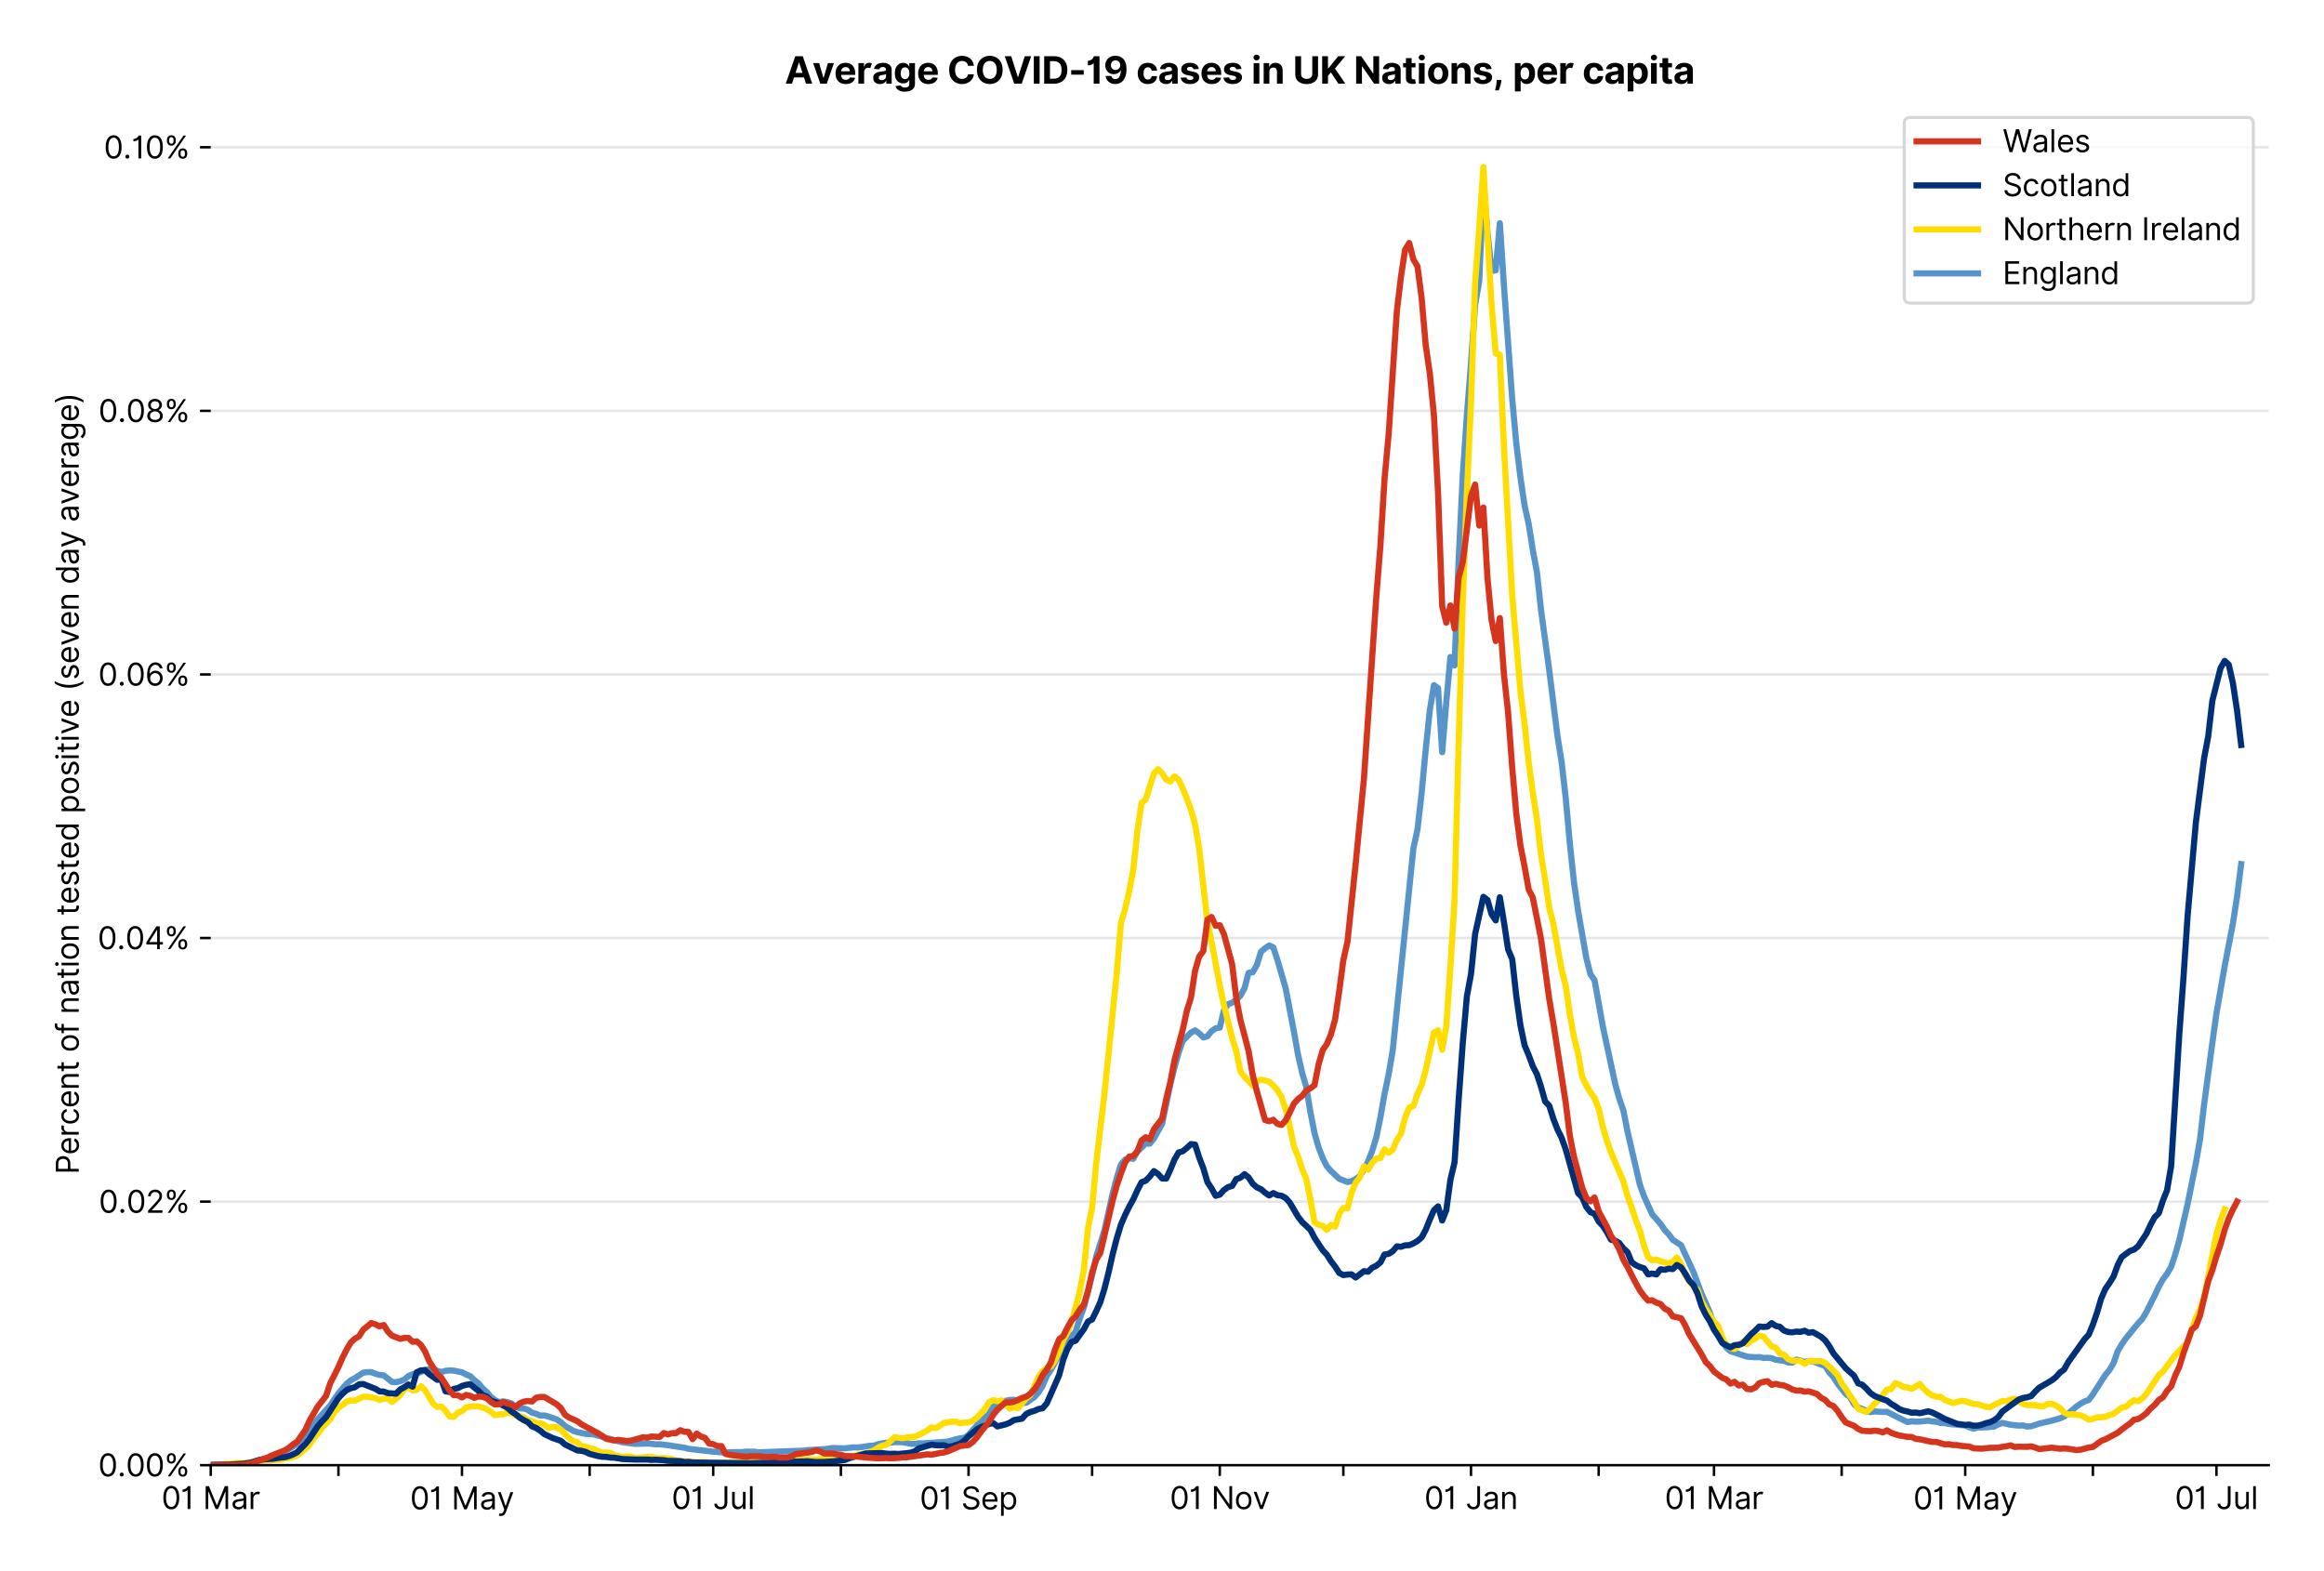 <?xml version="1.0" encoding="utf-8" standalone="no"?>
<!DOCTYPE svg PUBLIC "-//W3C//DTD SVG 1.1//EN"
  "http://www.w3.org/Graphics/SVG/1.1/DTD/svg11.dtd">
<svg version="1.1" viewBox="0 0 756.175 511.234" xmlns="http://www.w3.org/2000/svg" xmlns:xlink="http://www.w3.org/1999/xlink">
 <defs>
  <style type="text/css">*{stroke-linecap:butt;stroke-linejoin:round;}</style>
 </defs>
 <g id="figure_1">
  <g id="patch_1">
   <path d="M 0 511.234 
L 756.175 511.234 
L 756.175 0 
L 0 0 
z
" style="fill:#ffffff;"/>
  </g>
  <g id="axes_1">
   <g id="patch_2">
    <path d="M 68.575 476.745 
L 738.175 476.745 
L 738.175 33.225 
L 68.575 33.225 
z
" style="fill:#ffffff;"/>
   </g>
   <g id="matplotlib.axis_1">
    <g id="xtick_1">
     <g id="line2d_1">
      <defs>
       <path d="M 0 0 
L 0 3.5 
" id="m3d31cd62bd" style="stroke:#000000;stroke-width:0.8;"/>
      </defs>
      <g>
       <use style="stroke:#000000;stroke-width:0.8;" x="68.575" xlink:href="#m3d31cd62bd" y="476.745"/>
      </g>
     </g>
     <g id="text_1">
      <!-- 01 Mar -->
      <g transform="translate(52.538 491.018)scale(0.1 -0.1)">
       <defs>
        <path d="M 2000 -64 
Q 1230 -64 806 561 
Q 382 1186 382 2327 
Q 382 3459 809 4088 
Q 1236 4718 2000 4718 
Q 2764 4718 3191 4088 
Q 3618 3459 3618 2327 
Q 3618 1186 3194 561 
Q 2771 -64 2000 -64 
z
M 2000 436 
Q 2509 436 2791 927 
Q 3073 1418 3073 2327 
Q 3073 3234 2789 3730 
Q 2505 4227 2000 4227 
Q 1496 4227 1211 3730 
Q 927 3234 927 2327 
Q 927 1418 1210 927 
Q 1493 436 2000 436 
z
" id="Inter-Regular-30" transform="scale(0.016)"/>
        <path d="M 1973 4655 
L 1973 0 
L 1409 0 
L 1409 3836 
L 1373 3836 
Q 1341 3773 1209 3692 
Q 1077 3611 868 3551 
Q 659 3491 391 3491 
L 391 3964 
Q 661 3964 859 4061 
Q 1057 4159 1190 4291 
Q 1323 4423 1392 4529 
Q 1461 4636 1473 4655 
L 1973 4655 
z
" id="Inter-Regular-31" transform="scale(0.016)"/>
        <path id="Inter-Regular-20" transform="scale(0.016)"/>
        <path d="M 564 4655 
L 1236 4655 
L 2818 791 
L 2873 791 
L 4455 4655 
L 5127 4655 
L 5127 0 
L 4600 0 
L 4600 3536 
L 4555 3536 
L 3100 0 
L 2591 0 
L 1136 3536 
L 1091 3536 
L 1091 0 
L 564 0 
L 564 4655 
z
" id="Inter-Regular-4d" transform="scale(0.016)"/>
        <path d="M 1518 -82 
Q 1186 -82 916 44 
Q 646 170 486 410 
Q 327 650 327 991 
Q 327 1291 445 1478 
Q 564 1666 761 1773 
Q 959 1880 1199 1933 
Q 1439 1986 1682 2018 
Q 2000 2059 2199 2080 
Q 2398 2102 2490 2154 
Q 2582 2207 2582 2336 
L 2582 2355 
Q 2582 2691 2399 2877 
Q 2216 3064 1846 3064 
Q 1461 3064 1243 2895 
Q 1025 2727 936 2536 
L 427 2718 
Q 564 3036 792 3214 
Q 1021 3393 1292 3464 
Q 1564 3536 1827 3536 
Q 1996 3536 2215 3496 
Q 2434 3457 2640 3334 
Q 2846 3211 2982 2963 
Q 3118 2716 3118 2300 
L 3118 0 
L 2582 0 
L 2582 473 
L 2555 473 
Q 2500 359 2373 229 
Q 2246 100 2034 9 
Q 1823 -82 1518 -82 
z
M 1600 400 
Q 1918 400 2137 525 
Q 2357 650 2469 847 
Q 2582 1045 2582 1264 
L 2582 1755 
Q 2548 1714 2433 1681 
Q 2318 1648 2169 1624 
Q 2021 1600 1881 1583 
Q 1741 1566 1655 1555 
Q 1446 1527 1265 1467 
Q 1084 1407 974 1287 
Q 864 1168 864 964 
Q 864 684 1072 542 
Q 1280 400 1600 400 
z
" id="Inter-Regular-61" transform="scale(0.016)"/>
        <path d="M 491 0 
L 491 3491 
L 1009 3491 
L 1009 2964 
L 1046 2964 
Q 1139 3223 1389 3384 
Q 1639 3545 1955 3545 
Q 2100 3545 2209 3511 
Q 2318 3477 2400 3418 
L 2218 2964 
Q 2161 2993 2085 3010 
Q 2009 3027 1909 3027 
Q 1527 3027 1277 2794 
Q 1027 2561 1027 2209 
L 1027 0 
L 491 0 
z
" id="Inter-Regular-72" transform="scale(0.016)"/>
       </defs>
       <use xlink:href="#Inter-Regular-30"/>
       <use x="62.5" xlink:href="#Inter-Regular-31"/>
       <use x="106.676" xlink:href="#Inter-Regular-20"/>
       <use x="134.801" xlink:href="#Inter-Regular-4d"/>
       <use x="225.994" xlink:href="#Inter-Regular-61"/>
       <use x="282.386" xlink:href="#Inter-Regular-72"/>
      </g>
     </g>
    </g>
    <g id="xtick_2">
     <g id="line2d_2">
      <g>
       <use style="stroke:#000000;stroke-width:0.8;" x="110.117" xlink:href="#m3d31cd62bd" y="476.745"/>
      </g>
     </g>
    </g>
    <g id="xtick_3">
     <g id="line2d_3">
      <g>
       <use style="stroke:#000000;stroke-width:0.8;" x="150.318" xlink:href="#m3d31cd62bd" y="476.745"/>
      </g>
     </g>
     <g id="text_2">
      <!-- 01 May -->
      <g transform="translate(133.415 491.117)scale(0.1 -0.1)">
       <defs>
        <path d="M 818 -1355 
Q 682 -1355 575 -1333 
Q 468 -1311 427 -1291 
L 564 -818 
Q 857 -893 1053 -814 
Q 1250 -736 1391 -345 
L 1509 -18 
L 218 3491 
L 800 3491 
L 1764 709 
L 1800 709 
L 2764 3491 
L 3346 3491 
L 1846 -564 
Q 1550 -1355 818 -1355 
z
" id="Inter-Regular-79" transform="scale(0.016)"/>
       </defs>
       <use xlink:href="#Inter-Regular-30"/>
       <use x="62.5" xlink:href="#Inter-Regular-31"/>
       <use x="106.676" xlink:href="#Inter-Regular-20"/>
       <use x="134.801" xlink:href="#Inter-Regular-4d"/>
       <use x="225.994" xlink:href="#Inter-Regular-61"/>
       <use x="282.386" xlink:href="#Inter-Regular-79"/>
      </g>
     </g>
    </g>
    <g id="xtick_4">
     <g id="line2d_4">
      <g>
       <use style="stroke:#000000;stroke-width:0.8;" x="191.86" xlink:href="#m3d31cd62bd" y="476.745"/>
      </g>
     </g>
    </g>
    <g id="xtick_5">
     <g id="line2d_5">
      <g>
       <use style="stroke:#000000;stroke-width:0.8;" x="232.062" xlink:href="#m3d31cd62bd" y="476.745"/>
      </g>
     </g>
     <g id="text_3">
      <!-- 01 Jul -->
      <g transform="translate(218.518 491.018)scale(0.1 -0.1)">
       <defs>
        <path d="M 2346 4655 
L 2909 4655 
L 2909 1327 
Q 2909 657 2549 296 
Q 2189 -64 1582 -64 
Q 1200 -64 902 76 
Q 605 216 434 475 
Q 264 734 264 1091 
L 818 1091 
Q 818 795 1034 615 
Q 1250 436 1582 436 
Q 1948 436 2147 664 
Q 2346 893 2346 1327 
L 2346 4655 
z
" id="Inter-Regular-4a" transform="scale(0.016)"/>
        <path d="M 2691 1427 
L 2691 3491 
L 3227 3491 
L 3227 0 
L 2691 0 
L 2691 591 
L 2655 591 
Q 2532 325 2273 140 
Q 2014 -45 1618 -45 
Q 1127 -45 809 280 
Q 491 605 491 1273 
L 491 3491 
L 1027 3491 
L 1027 1309 
Q 1027 927 1242 700 
Q 1457 473 1791 473 
Q 1991 473 2199 575 
Q 2407 677 2549 888 
Q 2691 1100 2691 1427 
z
" id="Inter-Regular-75" transform="scale(0.016)"/>
        <path d="M 1027 4655 
L 1027 0 
L 491 0 
L 491 4655 
L 1027 4655 
z
" id="Inter-Regular-6c" transform="scale(0.016)"/>
       </defs>
       <use xlink:href="#Inter-Regular-30"/>
       <use x="62.5" xlink:href="#Inter-Regular-31"/>
       <use x="106.676" xlink:href="#Inter-Regular-20"/>
       <use x="134.801" xlink:href="#Inter-Regular-4a"/>
       <use x="189.063" xlink:href="#Inter-Regular-75"/>
       <use x="247.159" xlink:href="#Inter-Regular-6c"/>
      </g>
     </g>
    </g>
    <g id="xtick_6">
     <g id="line2d_6">
      <g>
       <use style="stroke:#000000;stroke-width:0.8;" x="273.603" xlink:href="#m3d31cd62bd" y="476.745"/>
      </g>
     </g>
    </g>
    <g id="xtick_7">
     <g id="line2d_7">
      <g>
       <use style="stroke:#000000;stroke-width:0.8;" x="315.145" xlink:href="#m3d31cd62bd" y="476.745"/>
      </g>
     </g>
     <g id="text_4">
      <!-- 01 Sep -->
      <g transform="translate(299.258 491.117)scale(0.1 -0.1)">
       <defs>
        <path d="M 3109 3491 
Q 3068 3836 2777 4027 
Q 2486 4218 2064 4218 
Q 1600 4218 1318 3999 
Q 1036 3780 1036 3445 
Q 1036 3195 1189 3042 
Q 1343 2889 1553 2803 
Q 1764 2718 1936 2673 
L 2409 2545 
Q 2591 2498 2815 2414 
Q 3039 2330 3244 2185 
Q 3450 2041 3584 1816 
Q 3718 1591 3718 1264 
Q 3718 886 3521 581 
Q 3325 277 2949 97 
Q 2573 -82 2036 -82 
Q 1286 -82 845 272 
Q 405 627 364 1200 
L 946 1200 
Q 968 936 1124 764 
Q 1280 593 1519 510 
Q 1759 427 2036 427 
Q 2359 427 2616 533 
Q 2873 639 3023 828 
Q 3173 1018 3173 1273 
Q 3173 1505 3043 1650 
Q 2914 1795 2702 1886 
Q 2491 1977 2246 2045 
L 1673 2209 
Q 1127 2366 809 2657 
Q 491 2948 491 3418 
Q 491 3809 703 4101 
Q 916 4393 1276 4555 
Q 1636 4718 2082 4718 
Q 2532 4718 2882 4558 
Q 3232 4398 3437 4120 
Q 3643 3843 3655 3491 
L 3109 3491 
z
" id="Inter-Regular-53" transform="scale(0.016)"/>
        <path d="M 1955 -73 
Q 1450 -73 1085 151 
Q 721 375 524 778 
Q 327 1182 327 1718 
Q 327 2255 524 2665 
Q 721 3075 1074 3305 
Q 1427 3536 1900 3536 
Q 2173 3536 2439 3445 
Q 2705 3355 2923 3151 
Q 3141 2948 3270 2614 
Q 3400 2280 3400 1791 
L 3400 1564 
L 866 1564 
Q 884 1005 1183 707 
Q 1482 409 1955 409 
Q 2271 409 2498 545 
Q 2725 682 2827 955 
L 3346 809 
Q 3223 414 2854 170 
Q 2486 -73 1955 -73 
z
M 866 2027 
L 2855 2027 
Q 2855 2470 2595 2762 
Q 2336 3055 1900 3055 
Q 1593 3055 1368 2911 
Q 1143 2768 1013 2533 
Q 884 2298 866 2027 
z
" id="Inter-Regular-65" transform="scale(0.016)"/>
        <path d="M 491 -1309 
L 491 3491 
L 1009 3491 
L 1009 2936 
L 1073 2936 
Q 1132 3027 1237 3169 
Q 1343 3311 1542 3423 
Q 1741 3536 2082 3536 
Q 2523 3536 2859 3315 
Q 3196 3095 3384 2690 
Q 3573 2286 3573 1736 
Q 3573 1182 3384 776 
Q 3196 370 2861 148 
Q 2527 -73 2091 -73 
Q 1755 -73 1552 39 
Q 1350 152 1241 296 
Q 1132 441 1073 536 
L 1027 536 
L 1027 -1309 
L 491 -1309 
z
M 1018 1745 
Q 1018 1152 1276 780 
Q 1534 409 2018 409 
Q 2355 409 2581 587 
Q 2807 766 2921 1069 
Q 3036 1373 3036 1745 
Q 3036 2114 2923 2410 
Q 2811 2707 2585 2881 
Q 2359 3055 2018 3055 
Q 1527 3055 1272 2693 
Q 1018 2332 1018 1745 
z
" id="Inter-Regular-70" transform="scale(0.016)"/>
       </defs>
       <use xlink:href="#Inter-Regular-30"/>
       <use x="62.5" xlink:href="#Inter-Regular-31"/>
       <use x="106.676" xlink:href="#Inter-Regular-20"/>
       <use x="134.801" xlink:href="#Inter-Regular-53"/>
       <use x="198.58" xlink:href="#Inter-Regular-65"/>
       <use x="256.818" xlink:href="#Inter-Regular-70"/>
      </g>
     </g>
    </g>
    <g id="xtick_8">
     <g id="line2d_8">
      <g>
       <use style="stroke:#000000;stroke-width:0.8;" x="355.347" xlink:href="#m3d31cd62bd" y="476.745"/>
      </g>
     </g>
    </g>
    <g id="xtick_9">
     <g id="line2d_9">
      <g>
       <use style="stroke:#000000;stroke-width:0.8;" x="396.888" xlink:href="#m3d31cd62bd" y="476.745"/>
      </g>
     </g>
     <g id="text_5">
      <!-- 01 Nov -->
      <g transform="translate(380.617 491.018)scale(0.1 -0.1)">
       <defs>
        <path d="M 4255 4655 
L 4255 0 
L 3709 0 
L 1173 3655 
L 1127 3655 
L 1127 0 
L 564 0 
L 564 4655 
L 1109 4655 
L 3655 991 
L 3700 991 
L 3700 4655 
L 4255 4655 
z
" id="Inter-Regular-4e" transform="scale(0.016)"/>
        <path d="M 1909 -73 
Q 1436 -73 1080 152 
Q 725 377 526 781 
Q 327 1186 327 1727 
Q 327 2273 526 2679 
Q 725 3086 1080 3311 
Q 1436 3536 1909 3536 
Q 2382 3536 2737 3311 
Q 3093 3086 3292 2679 
Q 3491 2273 3491 1727 
Q 3491 1186 3292 781 
Q 3093 377 2737 152 
Q 2382 -73 1909 -73 
z
M 1909 409 
Q 2268 409 2500 593 
Q 2732 777 2843 1077 
Q 2955 1377 2955 1727 
Q 2955 2077 2843 2379 
Q 2732 2682 2500 2868 
Q 2268 3055 1909 3055 
Q 1550 3055 1318 2868 
Q 1086 2682 975 2379 
Q 864 2077 864 1727 
Q 864 1377 975 1077 
Q 1086 777 1318 593 
Q 1550 409 1909 409 
z
" id="Inter-Regular-6f" transform="scale(0.016)"/>
        <path d="M 3346 3491 
L 2055 0 
L 1509 0 
L 218 3491 
L 800 3491 
L 1764 709 
L 1800 709 
L 2764 3491 
L 3346 3491 
z
" id="Inter-Regular-76" transform="scale(0.016)"/>
       </defs>
       <use xlink:href="#Inter-Regular-30"/>
       <use x="62.5" xlink:href="#Inter-Regular-31"/>
       <use x="106.676" xlink:href="#Inter-Regular-20"/>
       <use x="134.801" xlink:href="#Inter-Regular-4e"/>
       <use x="210.085" xlink:href="#Inter-Regular-6f"/>
       <use x="269.744" xlink:href="#Inter-Regular-76"/>
      </g>
     </g>
    </g>
    <g id="xtick_10">
     <g id="line2d_10">
      <g>
       <use style="stroke:#000000;stroke-width:0.8;" x="437.09" xlink:href="#m3d31cd62bd" y="476.745"/>
      </g>
     </g>
    </g>
    <g id="xtick_11">
     <g id="line2d_11">
      <g>
       <use style="stroke:#000000;stroke-width:0.8;" x="478.632" xlink:href="#m3d31cd62bd" y="476.745"/>
      </g>
     </g>
     <g id="text_6">
      <!-- 01 Jan -->
      <g transform="translate(463.433 491.018)scale(0.1 -0.1)">
       <defs>
        <path d="M 1027 2100 
L 1027 0 
L 491 0 
L 491 3491 
L 1009 3491 
L 1009 2945 
L 1055 2945 
Q 1177 3211 1427 3373 
Q 1677 3536 2073 3536 
Q 2602 3536 2928 3211 
Q 3255 2886 3255 2218 
L 3255 0 
L 2718 0 
L 2718 2182 
Q 2718 2593 2504 2824 
Q 2291 3055 1918 3055 
Q 1534 3055 1280 2806 
Q 1027 2557 1027 2100 
z
" id="Inter-Regular-6e" transform="scale(0.016)"/>
       </defs>
       <use xlink:href="#Inter-Regular-30"/>
       <use x="62.5" xlink:href="#Inter-Regular-31"/>
       <use x="106.676" xlink:href="#Inter-Regular-20"/>
       <use x="134.801" xlink:href="#Inter-Regular-4a"/>
       <use x="189.063" xlink:href="#Inter-Regular-61"/>
       <use x="245.455" xlink:href="#Inter-Regular-6e"/>
      </g>
     </g>
    </g>
    <g id="xtick_12">
     <g id="line2d_12">
      <g>
       <use style="stroke:#000000;stroke-width:0.8;" x="520.174" xlink:href="#m3d31cd62bd" y="476.745"/>
      </g>
     </g>
    </g>
    <g id="xtick_13">
     <g id="line2d_13">
      <g>
       <use style="stroke:#000000;stroke-width:0.8;" x="557.695" xlink:href="#m3d31cd62bd" y="476.745"/>
      </g>
     </g>
     <g id="text_7">
      <!-- 01 Mar -->
      <g transform="translate(541.658 491.018)scale(0.1 -0.1)">
       <use xlink:href="#Inter-Regular-30"/>
       <use x="62.5" xlink:href="#Inter-Regular-31"/>
       <use x="106.676" xlink:href="#Inter-Regular-20"/>
       <use x="134.801" xlink:href="#Inter-Regular-4d"/>
       <use x="225.994" xlink:href="#Inter-Regular-61"/>
       <use x="282.386" xlink:href="#Inter-Regular-72"/>
      </g>
     </g>
    </g>
    <g id="xtick_14">
     <g id="line2d_14">
      <g>
       <use style="stroke:#000000;stroke-width:0.8;" x="599.237" xlink:href="#m3d31cd62bd" y="476.745"/>
      </g>
     </g>
    </g>
    <g id="xtick_15">
     <g id="line2d_15">
      <g>
       <use style="stroke:#000000;stroke-width:0.8;" x="639.438" xlink:href="#m3d31cd62bd" y="476.745"/>
      </g>
     </g>
     <g id="text_8">
      <!-- 01 May -->
      <g transform="translate(622.535 491.117)scale(0.1 -0.1)">
       <use xlink:href="#Inter-Regular-30"/>
       <use x="62.5" xlink:href="#Inter-Regular-31"/>
       <use x="106.676" xlink:href="#Inter-Regular-20"/>
       <use x="134.801" xlink:href="#Inter-Regular-4d"/>
       <use x="225.994" xlink:href="#Inter-Regular-61"/>
       <use x="282.386" xlink:href="#Inter-Regular-79"/>
      </g>
     </g>
    </g>
    <g id="xtick_16">
     <g id="line2d_16">
      <g>
       <use style="stroke:#000000;stroke-width:0.8;" x="680.98" xlink:href="#m3d31cd62bd" y="476.745"/>
      </g>
     </g>
    </g>
    <g id="xtick_17">
     <g id="line2d_17">
      <g>
       <use style="stroke:#000000;stroke-width:0.8;" x="721.182" xlink:href="#m3d31cd62bd" y="476.745"/>
      </g>
     </g>
     <g id="text_9">
      <!-- 01 Jul -->
      <g transform="translate(707.638 491.018)scale(0.1 -0.1)">
       <use xlink:href="#Inter-Regular-30"/>
       <use x="62.5" xlink:href="#Inter-Regular-31"/>
       <use x="106.676" xlink:href="#Inter-Regular-20"/>
       <use x="134.801" xlink:href="#Inter-Regular-4a"/>
       <use x="189.063" xlink:href="#Inter-Regular-75"/>
       <use x="247.159" xlink:href="#Inter-Regular-6c"/>
      </g>
     </g>
    </g>
   </g>
   <g id="matplotlib.axis_2">
    <g id="ytick_1">
     <g id="line2d_18">
      <path clip-path="url(#p48e20dc84a)" d="M 68.575 476.745 
L 738.175 476.745 
" style="fill:none;stroke:#e5e5e5;stroke-linecap:square;stroke-width:0.8;"/>
     </g>
     <g id="line2d_19">
      <defs>
       <path d="M 0 0 
L -3.5 0 
" id="m8006835ff5" style="stroke:#000000;stroke-width:0.8;"/>
      </defs>
      <g>
       <use style="stroke:#000000;stroke-width:0.8;" x="68.575" xlink:href="#m8006835ff5" y="476.745"/>
      </g>
     </g>
     <g id="text_10">
      <!-- 0.00% -->
      <g transform="translate(31.944 480.382)scale(0.1 -0.1)">
       <defs>
        <path d="M 882 -36 
Q 714 -36 593 84 
Q 473 205 473 373 
Q 473 541 593 661 
Q 714 782 882 782 
Q 1050 782 1170 661 
Q 1291 541 1291 373 
Q 1291 205 1170 84 
Q 1050 -36 882 -36 
z
" id="Inter-Regular-2e" transform="scale(0.016)"/>
        <path d="M 2855 873 
L 2855 1118 
Q 2855 1373 2960 1585 
Q 3066 1798 3269 1926 
Q 3473 2055 3764 2055 
Q 4059 2055 4259 1926 
Q 4459 1798 4561 1585 
Q 4664 1373 4664 1118 
L 4664 873 
Q 4664 618 4560 405 
Q 4457 193 4256 64 
Q 4055 -64 3764 -64 
Q 3468 -64 3266 64 
Q 3064 193 2959 405 
Q 2855 618 2855 873 
z
M 536 3536 
L 536 3782 
Q 536 4036 642 4248 
Q 748 4461 951 4589 
Q 1155 4718 1446 4718 
Q 1741 4718 1941 4589 
Q 2141 4461 2243 4248 
Q 2346 4036 2346 3782 
L 2346 3536 
Q 2346 3282 2242 3069 
Q 2139 2857 1937 2728 
Q 1736 2600 1446 2600 
Q 1150 2600 948 2728 
Q 746 2857 641 3069 
Q 536 3282 536 3536 
z
M 709 0 
L 3909 4655 
L 4427 4655 
L 1227 0 
L 709 0 
z
M 3318 1118 
L 3318 873 
Q 3318 661 3418 494 
Q 3518 327 3764 327 
Q 4002 327 4101 494 
Q 4200 661 4200 873 
L 4200 1118 
Q 4200 1330 4104 1497 
Q 4009 1664 3764 1664 
Q 3525 1664 3421 1497 
Q 3318 1330 3318 1118 
z
M 1000 3782 
L 1000 3536 
Q 1000 3325 1100 3158 
Q 1200 2991 1446 2991 
Q 1684 2991 1783 3158 
Q 1882 3325 1882 3536 
L 1882 3782 
Q 1882 3993 1786 4160 
Q 1691 4327 1446 4327 
Q 1207 4327 1103 4160 
Q 1000 3993 1000 3782 
z
" id="Inter-Regular-25" transform="scale(0.016)"/>
       </defs>
       <use xlink:href="#Inter-Regular-30"/>
       <use x="62.5" xlink:href="#Inter-Regular-2e"/>
       <use x="90.057" xlink:href="#Inter-Regular-30"/>
       <use x="152.557" xlink:href="#Inter-Regular-30"/>
       <use x="215.057" xlink:href="#Inter-Regular-25"/>
      </g>
     </g>
    </g>
    <g id="ytick_2">
     <g id="line2d_20">
      <path clip-path="url(#p48e20dc84a)" d="M 68.575 390.98 
L 738.175 390.98 
" style="fill:none;stroke:#e5e5e5;stroke-linecap:square;stroke-width:0.8;"/>
     </g>
     <g id="line2d_21">
      <g>
       <use style="stroke:#000000;stroke-width:0.8;" x="68.575" xlink:href="#m8006835ff5" y="390.98"/>
      </g>
     </g>
     <g id="text_11">
      <!-- 0.02% -->
      <g transform="translate(32.142 394.616)scale(0.1 -0.1)">
       <defs>
        <path d="M 482 0 
L 482 409 
L 2018 2091 
Q 2289 2386 2464 2605 
Q 2639 2825 2724 3019 
Q 2809 3214 2809 3427 
Q 2809 3795 2553 4011 
Q 2298 4227 1918 4227 
Q 1514 4227 1275 3985 
Q 1036 3743 1036 3345 
L 500 3345 
Q 500 3755 688 4064 
Q 877 4373 1203 4545 
Q 1530 4718 1936 4718 
Q 2346 4718 2661 4545 
Q 2977 4373 3156 4079 
Q 3336 3786 3336 3427 
Q 3336 3170 3244 2926 
Q 3152 2682 2926 2383 
Q 2700 2084 2300 1655 
L 1255 536 
L 1255 500 
L 3418 500 
L 3418 0 
L 482 0 
z
" id="Inter-Regular-32" transform="scale(0.016)"/>
       </defs>
       <use xlink:href="#Inter-Regular-30"/>
       <use x="62.5" xlink:href="#Inter-Regular-2e"/>
       <use x="90.057" xlink:href="#Inter-Regular-30"/>
       <use x="152.557" xlink:href="#Inter-Regular-32"/>
       <use x="213.068" xlink:href="#Inter-Regular-25"/>
      </g>
     </g>
    </g>
    <g id="ytick_3">
     <g id="line2d_22">
      <path clip-path="url(#p48e20dc84a)" d="M 68.575 305.214 
L 738.175 305.214 
" style="fill:none;stroke:#e5e5e5;stroke-linecap:square;stroke-width:0.8;"/>
     </g>
     <g id="line2d_23">
      <g>
       <use style="stroke:#000000;stroke-width:0.8;" x="68.575" xlink:href="#m8006835ff5" y="305.214"/>
      </g>
     </g>
     <g id="text_12">
      <!-- 0.04% -->
      <g transform="translate(31.773 308.851)scale(0.1 -0.1)">
       <defs>
        <path d="M 373 955 
L 373 1418 
L 2418 4655 
L 3100 4655 
L 3100 1455 
L 3736 1455 
L 3736 955 
L 3100 955 
L 3100 0 
L 2564 0 
L 2564 955 
L 373 955 
z
M 2564 1455 
L 2564 3936 
L 2527 3936 
L 982 1491 
L 982 1455 
L 2564 1455 
z
" id="Inter-Regular-34" transform="scale(0.016)"/>
       </defs>
       <use xlink:href="#Inter-Regular-30"/>
       <use x="62.5" xlink:href="#Inter-Regular-2e"/>
       <use x="90.057" xlink:href="#Inter-Regular-30"/>
       <use x="152.557" xlink:href="#Inter-Regular-34"/>
       <use x="216.761" xlink:href="#Inter-Regular-25"/>
      </g>
     </g>
    </g>
    <g id="ytick_4">
     <g id="line2d_24">
      <path clip-path="url(#p48e20dc84a)" d="M 68.575 219.449 
L 738.175 219.449 
" style="fill:none;stroke:#e5e5e5;stroke-linecap:square;stroke-width:0.8;"/>
     </g>
     <g id="line2d_25">
      <g>
       <use style="stroke:#000000;stroke-width:0.8;" x="68.575" xlink:href="#m8006835ff5" y="219.449"/>
      </g>
     </g>
     <g id="text_13">
      <!-- 0.06% -->
      <g transform="translate(31.958 223.085)scale(0.1 -0.1)">
       <defs>
        <path d="M 2027 -64 
Q 1741 -59 1454 45 
Q 1168 150 932 399 
Q 696 648 552 1074 
Q 409 1500 409 2145 
Q 409 3386 861 4056 
Q 1314 4727 2100 4727 
Q 2686 4727 3073 4384 
Q 3461 4041 3546 3491 
L 2991 3491 
Q 2914 3811 2691 4019 
Q 2468 4227 2100 4227 
Q 1559 4227 1249 3755 
Q 939 3284 936 2427 
L 973 2427 
Q 1164 2716 1461 2880 
Q 1759 3045 2118 3045 
Q 2518 3045 2850 2846 
Q 3182 2648 3382 2299 
Q 3582 1950 3582 1500 
Q 3582 1068 3389 710 
Q 3196 352 2847 142 
Q 2498 -68 2027 -64 
z
M 2027 436 
Q 2314 436 2542 579 
Q 2771 723 2903 964 
Q 3036 1205 3036 1500 
Q 3036 1789 2908 2026 
Q 2780 2264 2556 2404 
Q 2332 2545 2046 2545 
Q 1757 2545 1525 2397 
Q 1293 2250 1157 2010 
Q 1021 1770 1018 1491 
Q 1018 1214 1149 973 
Q 1280 732 1508 584 
Q 1736 436 2027 436 
z
" id="Inter-Regular-36" transform="scale(0.016)"/>
       </defs>
       <use xlink:href="#Inter-Regular-30"/>
       <use x="62.5" xlink:href="#Inter-Regular-2e"/>
       <use x="90.057" xlink:href="#Inter-Regular-30"/>
       <use x="152.557" xlink:href="#Inter-Regular-36"/>
       <use x="214.915" xlink:href="#Inter-Regular-25"/>
      </g>
     </g>
    </g>
    <g id="ytick_5">
     <g id="line2d_26">
      <path clip-path="url(#p48e20dc84a)" d="M 68.575 133.683 
L 738.175 133.683 
" style="fill:none;stroke:#e5e5e5;stroke-linecap:square;stroke-width:0.8;"/>
     </g>
     <g id="line2d_27">
      <g>
       <use style="stroke:#000000;stroke-width:0.8;" x="68.575" xlink:href="#m8006835ff5" y="133.683"/>
      </g>
     </g>
     <g id="text_14">
      <!-- 0.08% -->
      <g transform="translate(32.028 137.32)scale(0.1 -0.1)">
       <defs>
        <path d="M 1973 -64 
Q 1505 -64 1147 103 
Q 789 270 589 564 
Q 389 859 391 1236 
Q 389 1532 507 1783 
Q 625 2034 830 2203 
Q 1036 2373 1291 2418 
L 1291 2445 
Q 957 2532 759 2821 
Q 561 3111 564 3482 
Q 561 3836 743 4115 
Q 925 4395 1244 4556 
Q 1564 4718 1973 4718 
Q 2377 4718 2695 4556 
Q 3014 4395 3197 4115 
Q 3380 3836 3382 3482 
Q 3380 3111 3181 2821 
Q 2982 2532 2655 2445 
L 2655 2418 
Q 2907 2373 3109 2203 
Q 3311 2034 3431 1783 
Q 3552 1532 3555 1236 
Q 3552 859 3351 564 
Q 3150 270 2794 103 
Q 2439 -64 1973 -64 
z
M 1973 436 
Q 2446 436 2722 662 
Q 2998 889 3000 1264 
Q 2998 1527 2864 1729 
Q 2730 1932 2499 2048 
Q 2268 2164 1973 2164 
Q 1675 2164 1442 2048 
Q 1209 1932 1076 1729 
Q 943 1527 946 1264 
Q 943 889 1218 662 
Q 1493 436 1973 436 
z
M 1973 2645 
Q 2348 2645 2591 2864 
Q 2834 3084 2836 3445 
Q 2834 3800 2596 4013 
Q 2359 4227 1973 4227 
Q 1582 4227 1344 4013 
Q 1107 3800 1109 3445 
Q 1107 3084 1349 2864 
Q 1591 2645 1973 2645 
z
" id="Inter-Regular-38" transform="scale(0.016)"/>
       </defs>
       <use xlink:href="#Inter-Regular-30"/>
       <use x="62.5" xlink:href="#Inter-Regular-2e"/>
       <use x="90.057" xlink:href="#Inter-Regular-30"/>
       <use x="152.557" xlink:href="#Inter-Regular-38"/>
       <use x="214.205" xlink:href="#Inter-Regular-25"/>
      </g>
     </g>
    </g>
    <g id="ytick_6">
     <g id="line2d_28">
      <path clip-path="url(#p48e20dc84a)" d="M 68.575 47.918 
L 738.175 47.918 
" style="fill:none;stroke:#e5e5e5;stroke-linecap:square;stroke-width:0.8;"/>
     </g>
     <g id="line2d_29">
      <g>
       <use style="stroke:#000000;stroke-width:0.8;" x="68.575" xlink:href="#m8006835ff5" y="47.918"/>
      </g>
     </g>
     <g id="text_15">
      <!-- 0.10% -->
      <g transform="translate(33.777 51.555)scale(0.1 -0.1)">
       <use xlink:href="#Inter-Regular-30"/>
       <use x="62.5" xlink:href="#Inter-Regular-2e"/>
       <use x="90.057" xlink:href="#Inter-Regular-31"/>
       <use x="134.233" xlink:href="#Inter-Regular-30"/>
       <use x="196.733" xlink:href="#Inter-Regular-25"/>
      </g>
     </g>
    </g>
    <g id="text_16">
     <!-- Percent of nation tested positive (seven day average) -->
     <g transform="translate(25.614 382.124)rotate(-90)scale(0.1 -0.1)">
      <defs>
       <path d="M 564 0 
L 564 4655 
L 2136 4655 
Q 2684 4655 3033 4458 
Q 3382 4261 3550 3927 
Q 3718 3593 3718 3182 
Q 3718 2770 3551 2434 
Q 3384 2098 3036 1899 
Q 2689 1700 2146 1700 
L 1127 1700 
L 1127 0 
L 564 0 
z
M 1127 2200 
L 2127 2200 
Q 2689 2200 2926 2482 
Q 3164 2764 3164 3182 
Q 3164 3602 2925 3878 
Q 2686 4155 2118 4155 
L 1127 4155 
L 1127 2200 
z
" id="Inter-Regular-50" transform="scale(0.016)"/>
       <path d="M 1909 -73 
Q 1418 -73 1063 159 
Q 709 391 518 798 
Q 327 1205 327 1727 
Q 327 2259 524 2667 
Q 721 3075 1074 3305 
Q 1427 3536 1900 3536 
Q 2268 3536 2563 3400 
Q 2859 3264 3047 3018 
Q 3236 2773 3282 2445 
L 2746 2445 
Q 2684 2684 2474 2869 
Q 2264 3055 1909 3055 
Q 1439 3055 1151 2697 
Q 864 2339 864 1745 
Q 864 1139 1148 774 
Q 1432 409 1909 409 
Q 2223 409 2447 570 
Q 2671 732 2746 1018 
L 3282 1018 
Q 3236 709 3058 462 
Q 2880 216 2588 71 
Q 2296 -73 1909 -73 
z
" id="Inter-Regular-63" transform="scale(0.016)"/>
       <path d="M 2009 3491 
L 2009 3036 
L 1264 3036 
L 1264 1000 
Q 1264 773 1331 660 
Q 1398 548 1503 510 
Q 1609 473 1727 473 
Q 1816 473 1873 483 
Q 1930 493 1964 500 
L 2073 18 
Q 2018 -2 1920 -23 
Q 1823 -45 1673 -45 
Q 1446 -45 1228 52 
Q 1011 150 869 350 
Q 727 550 727 855 
L 727 3036 
L 200 3036 
L 200 3491 
L 727 3491 
L 727 4327 
L 1264 4327 
L 1264 3491 
L 2009 3491 
z
" id="Inter-Regular-74" transform="scale(0.016)"/>
       <path d="M 2046 3491 
L 2046 3036 
L 1264 3036 
L 1264 0 
L 727 0 
L 727 3036 
L 164 3036 
L 164 3491 
L 727 3491 
L 727 3973 
Q 727 4273 868 4473 
Q 1009 4673 1234 4773 
Q 1459 4873 1709 4873 
Q 1907 4873 2032 4841 
Q 2157 4809 2218 4782 
L 2064 4318 
Q 2023 4332 1951 4352 
Q 1880 4373 1764 4373 
Q 1498 4373 1381 4239 
Q 1264 4105 1264 3845 
L 1264 3491 
L 2046 3491 
z
" id="Inter-Regular-66" transform="scale(0.016)"/>
       <path d="M 491 0 
L 491 3491 
L 1027 3491 
L 1027 0 
L 491 0 
z
M 764 4073 
Q 607 4073 494 4179 
Q 382 4286 382 4436 
Q 382 4586 494 4693 
Q 607 4800 764 4800 
Q 921 4800 1033 4693 
Q 1146 4586 1146 4436 
Q 1146 4286 1033 4179 
Q 921 4073 764 4073 
z
" id="Inter-Regular-69" transform="scale(0.016)"/>
       <path d="M 2964 2709 
L 2482 2573 
Q 2411 2755 2245 2914 
Q 2080 3073 1727 3073 
Q 1407 3073 1194 2926 
Q 982 2780 982 2555 
Q 982 2355 1127 2239 
Q 1273 2123 1582 2045 
L 2100 1918 
Q 3027 1691 3027 973 
Q 3027 673 2855 436 
Q 2684 200 2377 63 
Q 2071 -73 1664 -73 
Q 1130 -73 780 159 
Q 430 391 336 836 
L 846 964 
Q 989 400 1655 400 
Q 2030 400 2251 560 
Q 2473 720 2473 945 
Q 2473 1316 1955 1436 
L 1373 1573 
Q 893 1686 669 1926 
Q 446 2166 446 2527 
Q 446 2823 613 3050 
Q 780 3277 1069 3406 
Q 1359 3536 1727 3536 
Q 2246 3536 2542 3309 
Q 2839 3082 2964 2709 
z
" id="Inter-Regular-73" transform="scale(0.016)"/>
       <path d="M 1809 -73 
Q 1373 -73 1039 148 
Q 705 370 516 776 
Q 327 1182 327 1736 
Q 327 2286 516 2690 
Q 705 3095 1041 3315 
Q 1377 3536 1818 3536 
Q 2159 3536 2358 3423 
Q 2557 3311 2662 3169 
Q 2768 3027 2827 2936 
L 2873 2936 
L 2873 4655 
L 3409 4655 
L 3409 0 
L 2891 0 
L 2891 536 
L 2827 536 
Q 2768 441 2659 296 
Q 2550 152 2348 39 
Q 2146 -73 1809 -73 
z
M 1882 409 
Q 2366 409 2624 780 
Q 2882 1152 2882 1745 
Q 2882 2332 2627 2693 
Q 2373 3055 1882 3055 
Q 1541 3055 1315 2881 
Q 1089 2707 976 2410 
Q 864 2114 864 1745 
Q 864 1373 978 1069 
Q 1093 766 1319 587 
Q 1546 409 1882 409 
z
" id="Inter-Regular-64" transform="scale(0.016)"/>
       <path d="M 682 1964 
Q 682 2823 906 3544 
Q 1130 4266 1546 4873 
L 2018 4873 
Q 1800 4573 1623 4095 
Q 1446 3618 1341 3061 
Q 1236 2505 1236 1964 
Q 1236 1423 1341 866 
Q 1446 309 1623 -168 
Q 1800 -645 2018 -945 
L 1546 -945 
Q 1130 -339 906 383 
Q 682 1105 682 1964 
z
" id="Inter-Regular-28" transform="scale(0.016)"/>
       <path d="M 1900 -1382 
Q 1316 -1382 976 -1169 
Q 636 -957 473 -682 
L 900 -382 
Q 973 -477 1084 -601 
Q 1196 -725 1390 -817 
Q 1584 -909 1900 -909 
Q 2323 -909 2598 -704 
Q 2873 -500 2873 -64 
L 2873 645 
L 2827 645 
Q 2768 550 2660 410 
Q 2552 270 2351 162 
Q 2150 55 1809 55 
Q 1386 55 1051 255 
Q 716 455 521 836 
Q 327 1218 327 1764 
Q 327 2300 516 2699 
Q 705 3098 1041 3317 
Q 1377 3536 1818 3536 
Q 2159 3536 2360 3423 
Q 2561 3311 2669 3169 
Q 2777 3027 2836 2936 
L 2891 2936 
L 2891 3491 
L 3409 3491 
L 3409 -100 
Q 3409 -550 3205 -833 
Q 3002 -1116 2660 -1249 
Q 2318 -1382 1900 -1382 
z
M 1882 536 
Q 2366 536 2624 864 
Q 2882 1193 2882 1773 
Q 2882 2339 2627 2697 
Q 2373 3055 1882 3055 
Q 1541 3055 1315 2882 
Q 1089 2709 976 2418 
Q 864 2127 864 1773 
Q 864 1227 1120 881 
Q 1377 536 1882 536 
z
" id="Inter-Regular-67" transform="scale(0.016)"/>
       <path d="M 1638 1940 
Q 1638 1081 1414 359 
Q 1191 -362 775 -969 
L 302 -969 
Q 520 -669 697 -191 
Q 875 286 979 842 
Q 1084 1399 1084 1940 
Q 1084 2481 979 3038 
Q 875 3595 697 4072 
Q 520 4549 302 4849 
L 775 4849 
Q 1191 4243 1414 3521 
Q 1638 2799 1638 1940 
z
" id="Inter-Regular-29" transform="scale(0.016)"/>
      </defs>
      <use xlink:href="#Inter-Regular-50"/>
      <use x="63.494" xlink:href="#Inter-Regular-65"/>
      <use x="121.733" xlink:href="#Inter-Regular-72"/>
      <use x="160.085" xlink:href="#Inter-Regular-63"/>
      <use x="215.909" xlink:href="#Inter-Regular-65"/>
      <use x="274.148" xlink:href="#Inter-Regular-6e"/>
      <use x="332.671" xlink:href="#Inter-Regular-74"/>
      <use x="369.034" xlink:href="#Inter-Regular-20"/>
      <use x="397.159" xlink:href="#Inter-Regular-6f"/>
      <use x="456.818" xlink:href="#Inter-Regular-66"/>
      <use x="492.898" xlink:href="#Inter-Regular-20"/>
      <use x="521.023" xlink:href="#Inter-Regular-6e"/>
      <use x="579.546" xlink:href="#Inter-Regular-61"/>
      <use x="635.938" xlink:href="#Inter-Regular-74"/>
      <use x="672.301" xlink:href="#Inter-Regular-69"/>
      <use x="696.023" xlink:href="#Inter-Regular-6f"/>
      <use x="755.682" xlink:href="#Inter-Regular-6e"/>
      <use x="814.205" xlink:href="#Inter-Regular-20"/>
      <use x="842.33" xlink:href="#Inter-Regular-74"/>
      <use x="878.693" xlink:href="#Inter-Regular-65"/>
      <use x="936.932" xlink:href="#Inter-Regular-73"/>
      <use x="989.205" xlink:href="#Inter-Regular-74"/>
      <use x="1025.568" xlink:href="#Inter-Regular-65"/>
      <use x="1083.807" xlink:href="#Inter-Regular-64"/>
      <use x="1145.881" xlink:href="#Inter-Regular-20"/>
      <use x="1174.006" xlink:href="#Inter-Regular-70"/>
      <use x="1234.943" xlink:href="#Inter-Regular-6f"/>
      <use x="1294.602" xlink:href="#Inter-Regular-73"/>
      <use x="1346.875" xlink:href="#Inter-Regular-69"/>
      <use x="1370.597" xlink:href="#Inter-Regular-74"/>
      <use x="1406.96" xlink:href="#Inter-Regular-69"/>
      <use x="1430.682" xlink:href="#Inter-Regular-76"/>
      <use x="1486.364" xlink:href="#Inter-Regular-65"/>
      <use x="1544.603" xlink:href="#Inter-Regular-20"/>
      <use x="1572.728" xlink:href="#Inter-Regular-28"/>
      <use x="1608.949" xlink:href="#Inter-Regular-73"/>
      <use x="1661.222" xlink:href="#Inter-Regular-65"/>
      <use x="1719.46" xlink:href="#Inter-Regular-76"/>
      <use x="1775.142" xlink:href="#Inter-Regular-65"/>
      <use x="1833.381" xlink:href="#Inter-Regular-6e"/>
      <use x="1891.904" xlink:href="#Inter-Regular-20"/>
      <use x="1920.029" xlink:href="#Inter-Regular-64"/>
      <use x="1982.103" xlink:href="#Inter-Regular-61"/>
      <use x="2038.495" xlink:href="#Inter-Regular-79"/>
      <use x="2094.176" xlink:href="#Inter-Regular-20"/>
      <use x="2122.301" xlink:href="#Inter-Regular-61"/>
      <use x="2178.694" xlink:href="#Inter-Regular-76"/>
      <use x="2234.375" xlink:href="#Inter-Regular-65"/>
      <use x="2292.614" xlink:href="#Inter-Regular-72"/>
      <use x="2330.966" xlink:href="#Inter-Regular-61"/>
      <use x="2387.358" xlink:href="#Inter-Regular-67"/>
      <use x="2448.296" xlink:href="#Inter-Regular-65"/>
      <use x="2506.535" xlink:href="#Inter-Regular-29"/>
     </g>
    </g>
   </g>
   <g id="line2d_30">
    <path clip-path="url(#p48e20dc84a)" d="M 27.033 476.73 
L 48.474 476.743 
L 68.575 476.686 
L 77.955 476.349 
L 80.635 476.065 
L 87.336 474.327 
L 90.016 473.376 
L 94.036 471.456 
L 96.716 469.797 
L 99.396 466.734 
L 100.736 465.27 
L 103.416 461.74 
L 107.437 457.308 
L 110.117 453.362 
L 112.797 450.223 
L 114.137 449.12 
L 115.477 448.425 
L 118.157 446.642 
L 119.497 446.462 
L 120.837 446.468 
L 122.177 447.017 
L 123.517 447.368 
L 124.857 447.515 
L 127.537 449.655 
L 128.877 449.732 
L 130.218 449.418 
L 131.558 448.887 
L 132.898 447.75 
L 134.238 447.171 
L 135.578 446.901 
L 136.918 446.431 
L 138.258 445.799 
L 140.938 445.258 
L 142.278 446.054 
L 143.618 446.422 
L 144.958 446.04 
L 146.298 445.9 
L 147.638 445.974 
L 150.318 446.529 
L 151.658 447.219 
L 152.998 447.765 
L 154.339 449.055 
L 155.679 450.108 
L 157.019 451.706 
L 158.359 452.911 
L 159.699 454.509 
L 161.039 455.537 
L 162.379 456.223 
L 163.719 455.983 
L 165.059 456.223 
L 166.399 456.631 
L 167.739 457.713 
L 169.079 458.246 
L 170.419 458.276 
L 171.759 458.728 
L 173.099 459.66 
L 174.439 460.022 
L 175.779 460.612 
L 177.119 460.549 
L 178.46 460.918 
L 181.14 461.844 
L 182.48 462.745 
L 183.82 463.982 
L 186.5 465.536 
L 187.84 465.992 
L 190.52 466.556 
L 193.2 466.734 
L 199.9 468.627 
L 202.581 469.299 
L 206.601 469.814 
L 210.621 469.716 
L 211.961 469.783 
L 213.301 469.966 
L 214.641 469.933 
L 217.321 470.243 
L 222.681 471.071 
L 224.021 471.408 
L 228.042 471.89 
L 232.062 472.343 
L 236.082 472.655 
L 237.422 472.512 
L 241.442 472.478 
L 242.782 472.348 
L 245.462 472.339 
L 246.802 472.544 
L 261.543 472.015 
L 262.883 471.83 
L 265.563 471.692 
L 268.243 471.535 
L 270.923 471.149 
L 273.603 471.248 
L 274.943 471.251 
L 277.624 470.955 
L 278.964 470.988 
L 280.304 470.854 
L 282.984 470.439 
L 284.324 470.392 
L 285.664 469.944 
L 287.004 469.627 
L 288.344 469.461 
L 289.684 469.418 
L 291.024 469.231 
L 293.704 469.249 
L 296.384 469.795 
L 297.724 469.82 
L 299.064 469.604 
L 300.405 469.639 
L 307.105 469.166 
L 308.445 469.049 
L 311.125 468.285 
L 312.465 467.98 
L 313.805 467.84 
L 315.145 466.896 
L 317.825 463.825 
L 320.505 461.261 
L 321.845 460.084 
L 323.185 457.689 
L 324.526 456.522 
L 325.866 456.266 
L 327.206 455.794 
L 328.546 455.507 
L 329.886 455.489 
L 331.226 455.869 
L 332.566 456.484 
L 333.906 456.441 
L 336.586 454.56 
L 337.926 453.017 
L 339.266 450.869 
L 340.606 447.695 
L 341.946 445.737 
L 345.966 438.317 
L 347.306 436.399 
L 349.987 433.277 
L 351.327 429.049 
L 352.667 425.389 
L 355.347 414.895 
L 356.687 408.863 
L 359.367 400.31 
L 362.047 388.302 
L 363.387 383.213 
L 364.727 378.901 
L 366.067 377.338 
L 367.407 376.841 
L 368.747 377.036 
L 370.087 374.691 
L 372.767 372.088 
L 374.108 372.112 
L 375.448 370.445 
L 378.128 365.663 
L 380.808 352.796 
L 382.148 347.314 
L 383.488 342.559 
L 384.828 338.683 
L 387.508 335.983 
L 388.848 335.281 
L 390.188 336.207 
L 391.528 337.573 
L 392.868 337.18 
L 394.208 335.504 
L 395.548 334.602 
L 396.888 334.379 
L 398.229 328.75 
L 399.569 326.77 
L 400.909 326.266 
L 402.249 325.283 
L 403.589 324 
L 404.929 321.53 
L 406.269 316.534 
L 407.609 316.351 
L 408.949 314.005 
L 410.289 309.702 
L 411.629 308.538 
L 412.969 307.636 
L 414.309 308.269 
L 415.649 312.349 
L 418.329 321.606 
L 421.009 335.623 
L 422.35 343.213 
L 423.69 349.111 
L 425.03 353.654 
L 426.37 361.835 
L 427.71 368.686 
L 429.05 373.347 
L 430.39 376.857 
L 431.73 379.485 
L 433.07 381.022 
L 435.75 383.54 
L 438.43 384.606 
L 439.77 384.334 
L 441.11 383.663 
L 442.45 382.64 
L 443.79 380.5 
L 445.13 377.922 
L 446.471 374.485 
L 447.811 370.138 
L 449.151 363.589 
L 450.491 355.985 
L 451.831 349.58 
L 453.171 341.682 
L 459.871 276.129 
L 461.211 269.922 
L 462.551 258.157 
L 463.891 243.932 
L 465.231 231.094 
L 466.571 222.939 
L 467.911 223.91 
L 469.251 244.76 
L 470.591 228.462 
L 471.932 213.769 
L 473.272 216.542 
L 474.612 182.142 
L 475.952 154.634 
L 477.292 135.055 
L 478.632 118.133 
L 479.972 99.136 
L 481.312 91.435 
L 482.652 59.797 
L 483.992 75.546 
L 485.332 88.148 
L 486.672 87.967 
L 488.012 72.614 
L 489.352 92.99 
L 492.032 129.748 
L 493.372 144.292 
L 494.712 155.35 
L 496.053 164.422 
L 497.393 170.45 
L 498.733 178.924 
L 500.073 186.163 
L 501.413 198.432 
L 504.093 218.132 
L 506.773 239.514 
L 508.113 247.978 
L 509.453 259.678 
L 510.793 274.495 
L 512.133 287.051 
L 513.473 296.323 
L 516.153 311.708 
L 517.493 317.013 
L 518.833 318.916 
L 521.514 333.908 
L 525.534 352.663 
L 526.874 357.473 
L 528.214 361.339 
L 529.554 368.162 
L 533.574 385.482 
L 534.914 389.191 
L 537.594 395.136 
L 540.274 398.185 
L 541.614 400.162 
L 542.954 401.595 
L 544.295 403.426 
L 546.975 405.153 
L 550.995 413.875 
L 553.675 420.963 
L 556.355 427.094 
L 557.695 431.411 
L 559.035 434.087 
L 560.375 436.476 
L 561.715 438.457 
L 563.055 439.669 
L 568.416 441.42 
L 571.096 441.63 
L 572.436 441.563 
L 573.776 441.838 
L 575.116 441.792 
L 576.456 441.93 
L 577.796 442.443 
L 580.476 442.791 
L 581.816 443.31 
L 583.156 443.401 
L 584.496 442.385 
L 585.836 442.706 
L 587.176 443.145 
L 588.516 442.866 
L 589.856 442.951 
L 592.537 443.977 
L 593.877 444.438 
L 595.217 446.549 
L 596.557 448.056 
L 597.897 450.195 
L 600.577 453.539 
L 601.917 454.547 
L 603.257 456.906 
L 604.597 458.01 
L 605.937 458.44 
L 607.277 459.04 
L 608.617 459.462 
L 609.957 459.26 
L 612.637 459.428 
L 613.977 459.378 
L 619.338 462.087 
L 620.678 462.718 
L 622.018 462.465 
L 623.358 462.583 
L 624.698 462.549 
L 627.378 462.259 
L 628.718 462.509 
L 630.058 462.623 
L 631.398 463.012 
L 632.738 463.057 
L 634.078 463.322 
L 639.438 463.834 
L 640.778 464.443 
L 642.119 464.868 
L 643.459 464.492 
L 646.139 464.431 
L 648.819 464.182 
L 650.159 463.493 
L 651.499 462.976 
L 654.179 463.593 
L 656.859 463.862 
L 658.199 463.803 
L 659.539 464.157 
L 660.879 464.081 
L 663.559 463.211 
L 667.58 462.261 
L 670.26 461.507 
L 671.6 460.916 
L 672.94 459.936 
L 675.62 457.676 
L 676.96 456.744 
L 678.3 455.989 
L 679.64 455.504 
L 680.98 453.712 
L 683.66 449.512 
L 685 447.424 
L 686.34 445.827 
L 687.68 443.567 
L 689.02 439.721 
L 690.361 437.437 
L 691.701 435.501 
L 695.721 430.552 
L 697.061 429.147 
L 698.401 426.874 
L 701.081 421.556 
L 702.421 418.658 
L 703.761 416.3 
L 705.101 414.465 
L 706.441 412.181 
L 707.781 408.148 
L 709.121 403.431 
L 711.801 391.768 
L 714.482 378.471 
L 715.822 370.817 
L 717.162 359.433 
L 719.842 339.37 
L 721.182 329.716 
L 723.862 314.376 
L 726.542 300.461 
L 727.882 291.747 
L 729.222 281.17 
L 729.222 281.17 
" style="fill:none;stroke:#5694ca;stroke-linecap:square;stroke-width:2;"/>
   </g>
   <g id="line2d_31">
    <path clip-path="url(#p48e20dc84a)" d="M 73.935 476.292 
L 75.275 476.292 
L 76.615 476.066 
L 80.635 475.99 
L 81.976 475.742 
L 83.316 475.677 
L 84.656 475.386 
L 85.996 475.225 
L 87.336 475.257 
L 90.016 474.998 
L 91.356 474.933 
L 92.696 474.61 
L 94.036 474.416 
L 95.376 474.092 
L 96.716 473.575 
L 99.396 471.44 
L 100.736 470.048 
L 102.076 468.043 
L 103.416 466.425 
L 104.756 464.614 
L 107.437 461.799 
L 108.777 459.535 
L 110.117 458.079 
L 111.457 457.141 
L 112.797 456.008 
L 114.137 455.685 
L 115.477 455.75 
L 118.157 454.488 
L 119.497 454.456 
L 122.177 454.908 
L 123.517 455.523 
L 124.857 455.103 
L 126.197 455.07 
L 127.537 456.17 
L 128.877 455.167 
L 130.218 453.906 
L 131.558 451.965 
L 132.898 451.382 
L 134.238 452.417 
L 135.578 452.223 
L 136.918 451.059 
L 138.258 452.256 
L 140.938 456.72 
L 142.278 457.788 
L 143.618 457.691 
L 144.958 459.017 
L 146.298 460.861 
L 147.638 461.023 
L 148.978 459.632 
L 150.318 459.146 
L 151.658 457.949 
L 152.998 457.658 
L 154.339 457.561 
L 155.679 457.594 
L 157.019 457.949 
L 158.359 458.532 
L 159.699 459.34 
L 161.039 460.473 
L 162.379 460.214 
L 163.719 460.214 
L 165.059 459.632 
L 166.399 459.793 
L 167.739 460.57 
L 169.079 460.764 
L 170.419 461.217 
L 171.759 462.026 
L 173.099 462.414 
L 174.439 463.028 
L 175.779 463.061 
L 177.119 463.611 
L 178.46 464.678 
L 179.8 464.225 
L 181.14 464.419 
L 182.48 465.164 
L 185.16 467.946 
L 186.5 468.851 
L 187.84 469.272 
L 189.18 470.598 
L 190.52 470.728 
L 191.86 471.213 
L 193.2 471.44 
L 194.54 472.151 
L 195.88 472.701 
L 197.22 472.604 
L 198.56 472.766 
L 199.9 473.445 
L 202.581 474.06 
L 203.921 473.898 
L 205.261 473.931 
L 206.601 474.351 
L 209.281 474.189 
L 210.621 474.028 
L 211.961 474.028 
L 213.301 474.383 
L 214.641 474.48 
L 215.981 474.416 
L 218.661 474.739 
L 220.001 475.225 
L 226.701 475.742 
L 229.382 475.677 
L 230.722 475.872 
L 238.762 475.839 
L 242.782 475.613 
L 244.122 475.742 
L 246.802 475.516 
L 248.142 475.677 
L 249.482 475.613 
L 250.822 475.322 
L 252.163 474.869 
L 254.843 474.707 
L 257.523 474.739 
L 258.863 474.578 
L 261.543 475.03 
L 262.883 474.836 
L 265.563 474.998 
L 266.903 474.707 
L 273.603 474.48 
L 276.284 474.028 
L 277.624 473.898 
L 278.964 473.316 
L 280.304 473.089 
L 281.644 472.992 
L 284.324 471.925 
L 285.664 471.084 
L 287.004 470.404 
L 288.344 470.081 
L 289.684 468.981 
L 291.024 467.655 
L 293.704 467.978 
L 296.384 467.557 
L 297.724 467.493 
L 301.745 465.455 
L 303.085 464.452 
L 304.425 464.678 
L 305.765 463.967 
L 307.105 462.996 
L 309.785 462.608 
L 311.125 462.608 
L 312.465 463.125 
L 313.805 462.867 
L 315.145 462.867 
L 316.485 462.252 
L 317.825 461.346 
L 320.505 458.37 
L 321.845 456.235 
L 323.185 455.62 
L 324.526 455.911 
L 325.866 455.652 
L 327.206 456.526 
L 328.546 458.338 
L 329.886 457.852 
L 331.226 458.176 
L 333.906 455.005 
L 335.246 453.97 
L 337.926 448.018 
L 339.266 446.206 
L 340.606 445.139 
L 341.946 444.621 
L 343.286 442.583 
L 344.626 439.704 
L 345.966 436.016 
L 347.306 433.557 
L 348.646 430.16 
L 349.987 425.405 
L 351.327 420.229 
L 352.667 413.176 
L 354.007 399.524 
L 355.347 393.087 
L 356.687 378.432 
L 359.367 355.884 
L 363.387 316.448 
L 364.727 300.338 
L 366.067 295.841 
L 367.407 290.083 
L 368.747 282.998 
L 370.087 270.317 
L 371.427 261.259 
L 372.767 260.191 
L 375.448 251.683 
L 376.788 250.292 
L 378.128 251.586 
L 379.468 253.656 
L 380.808 254.271 
L 382.148 252.653 
L 383.488 253.656 
L 384.828 256.471 
L 386.168 259.803 
L 387.508 263.458 
L 388.848 268.246 
L 390.188 276.075 
L 392.868 300.079 
L 394.208 306.387 
L 396.888 320.654 
L 398.229 326.962 
L 400.909 337.735 
L 402.249 342.038 
L 403.589 348.54 
L 404.929 350.384 
L 406.269 351.71 
L 407.609 353.296 
L 408.949 351.84 
L 410.289 351.29 
L 411.629 351.581 
L 412.969 352.002 
L 414.309 353.199 
L 415.649 354.784 
L 416.989 356.951 
L 418.329 360.995 
L 419.669 366.462 
L 421.009 372.997 
L 422.35 376.297 
L 423.69 380.405 
L 425.03 383.608 
L 426.37 390.208 
L 427.71 397.713 
L 429.05 398.489 
L 430.39 398.877 
L 431.73 400.171 
L 433.07 398.554 
L 434.41 399.136 
L 435.75 394.963 
L 437.09 393.054 
L 438.43 393.184 
L 439.77 388.04 
L 441.11 384.805 
L 442.45 383.09 
L 443.79 379.467 
L 445.13 380.632 
L 446.471 378.367 
L 447.811 376.976 
L 449.151 376.814 
L 450.491 373.968 
L 451.831 375.1 
L 453.171 374.097 
L 454.511 370.959 
L 455.851 368.824 
L 457.191 363.648 
L 458.531 360.413 
L 459.871 359.895 
L 461.211 355.948 
L 462.551 353.134 
L 463.891 348.152 
L 466.571 335.988 
L 467.911 335.244 
L 469.251 341.585 
L 470.591 333.982 
L 471.932 314.475 
L 473.272 292.994 
L 474.612 241.816 
L 475.952 195.814 
L 477.292 160.293 
L 478.632 130.951 
L 479.972 91.839 
L 481.312 74.37 
L 482.652 54.345 
L 485.332 99.247 
L 486.672 115.002 
L 488.012 115.423 
L 489.352 145.444 
L 492.032 193.646 
L 494.712 224.961 
L 496.053 235.411 
L 497.393 247.93 
L 498.733 257.926 
L 500.073 266.629 
L 501.413 278.048 
L 502.753 286.33 
L 504.093 295.421 
L 505.433 300.597 
L 508.113 315.478 
L 509.453 320.816 
L 510.793 330.003 
L 512.133 337.509 
L 513.473 342.782 
L 514.813 350.416 
L 516.153 353.134 
L 517.493 355.431 
L 518.833 357.275 
L 520.174 360.736 
L 521.514 366.624 
L 522.854 371.185 
L 524.194 375.035 
L 528.214 384.384 
L 529.554 389.14 
L 530.894 392.86 
L 532.234 396.969 
L 533.574 400.398 
L 534.914 405.25 
L 536.254 409.068 
L 537.594 410.103 
L 538.934 409.844 
L 540.274 410.394 
L 542.954 411.138 
L 544.295 410.556 
L 545.635 409.197 
L 546.975 411.203 
L 548.315 415.02 
L 550.995 418.644 
L 552.335 419.646 
L 553.675 423.431 
L 555.015 425.89 
L 557.695 430.063 
L 559.035 431.422 
L 560.375 435.142 
L 561.715 437.601 
L 563.055 438.571 
L 564.395 438.96 
L 567.075 436.598 
L 568.416 437.374 
L 569.756 436.242 
L 571.096 435.563 
L 572.436 434.592 
L 573.776 434.884 
L 576.456 438.086 
L 577.796 438.507 
L 579.136 440.415 
L 580.476 440.804 
L 581.816 442.259 
L 583.156 442.745 
L 585.836 442.809 
L 587.176 443.748 
L 588.516 442.874 
L 592.537 442.874 
L 593.877 443.456 
L 596.557 445.947 
L 597.897 447.403 
L 599.237 450.088 
L 600.577 451.932 
L 601.917 454.067 
L 603.257 455.911 
L 604.597 458.402 
L 607.277 459.405 
L 608.617 458.305 
L 609.957 456.752 
L 611.297 455.523 
L 613.977 452.159 
L 615.317 451.965 
L 616.657 450.056 
L 617.998 450.476 
L 619.338 451.318 
L 620.678 451.447 
L 622.018 451.9 
L 624.698 450.315 
L 626.038 451.997 
L 627.378 453.194 
L 628.718 454.035 
L 630.058 454.488 
L 631.398 454.488 
L 632.738 455.491 
L 635.418 456.494 
L 638.098 455.814 
L 639.438 455.944 
L 642.119 456.817 
L 643.459 456.882 
L 646.139 457.755 
L 647.479 457.917 
L 648.819 457.141 
L 651.499 455.879 
L 652.839 455.911 
L 654.179 455.426 
L 655.519 455.103 
L 656.859 455.879 
L 658.199 456.785 
L 659.539 457.173 
L 662.219 457.205 
L 663.559 457.496 
L 664.899 457.594 
L 666.24 456.817 
L 667.58 456.785 
L 668.92 457.302 
L 670.26 458.176 
L 671.6 459.599 
L 672.94 460.246 
L 674.28 460.149 
L 676.96 460.505 
L 678.3 461.12 
L 679.64 461.928 
L 680.98 461.67 
L 682.32 461.184 
L 683.66 461.152 
L 685 460.99 
L 686.34 460.44 
L 687.68 460.02 
L 690.361 458.014 
L 691.701 457.755 
L 693.041 456.558 
L 694.381 455.588 
L 695.721 455.944 
L 697.061 454.941 
L 698.401 453.55 
L 701.081 449.441 
L 702.421 447.403 
L 703.761 446.303 
L 707.781 440.901 
L 711.801 436.727 
L 714.482 428.737 
L 715.822 426.214 
L 717.162 421.943 
L 718.502 415.376 
L 721.182 401.563 
L 722.522 397.098 
L 723.862 393.475 
L 723.862 393.475 
" style="fill:none;stroke:#ffdd00;stroke-linecap:square;stroke-width:2;"/>
   </g>
   <g id="line2d_32">
    <path clip-path="url(#p48e20dc84a)" d="M 65.895 476.667 
L 68.575 476.667 
L 73.935 476.577 
L 79.295 476.274 
L 81.976 475.848 
L 84.656 474.973 
L 87.336 474.727 
L 88.676 474.671 
L 91.356 474.256 
L 92.696 474.132 
L 94.036 473.74 
L 95.376 473.213 
L 96.716 472.506 
L 99.396 469.793 
L 100.736 468.144 
L 103.416 464.052 
L 104.756 462.493 
L 106.097 461.125 
L 110.117 454.913 
L 111.457 453.478 
L 112.797 452.3 
L 114.137 451.695 
L 115.477 451.381 
L 116.817 450.439 
L 118.157 450.316 
L 122.177 451.908 
L 123.517 452.738 
L 124.857 452.794 
L 126.197 453.298 
L 128.877 453.489 
L 130.218 452.11 
L 131.558 451.381 
L 132.898 450.495 
L 134.238 451.179 
L 135.578 446.503 
L 136.918 445.909 
L 138.258 445.808 
L 139.598 447.075 
L 142.278 448.97 
L 143.618 448.824 
L 144.958 452.704 
L 146.298 452.917 
L 147.638 451.908 
L 148.978 451.672 
L 150.318 450.966 
L 151.658 450.596 
L 152.998 450.405 
L 155.679 452.547 
L 157.019 453.937 
L 158.359 454.442 
L 159.699 455.72 
L 162.379 456.606 
L 165.059 458.03 
L 166.399 459.241 
L 167.739 460.116 
L 169.079 461.26 
L 170.419 462.089 
L 171.759 462.74 
L 173.099 464.108 
L 174.439 464.646 
L 175.779 465.509 
L 177.119 466.642 
L 179.8 467.909 
L 182.48 468.817 
L 183.82 469.995 
L 187.84 471.946 
L 189.18 472.058 
L 190.52 472.405 
L 191.86 473.067 
L 194.54 473.774 
L 195.88 473.998 
L 197.22 474.054 
L 198.56 474.256 
L 199.9 474.323 
L 202.581 474.749 
L 206.601 474.906 
L 210.621 474.906 
L 211.961 475.018 
L 213.301 474.973 
L 215.981 475.13 
L 217.321 475.321 
L 221.341 475.444 
L 222.681 475.725 
L 224.021 475.669 
L 225.361 475.859 
L 244.122 476.117 
L 254.843 475.769 
L 256.183 475.601 
L 257.523 475.646 
L 260.203 475.545 
L 262.883 475.489 
L 265.563 475.713 
L 268.243 475.68 
L 270.923 475.5 
L 272.263 475.388 
L 274.943 475.029 
L 276.284 474.48 
L 281.644 472.933 
L 287.004 472.787 
L 288.344 472.989 
L 289.684 473.056 
L 291.024 473.011 
L 292.364 473.09 
L 295.044 472.832 
L 296.384 472.663 
L 297.724 472.17 
L 299.064 471.251 
L 301.745 470.443 
L 303.085 470.062 
L 304.425 470.241 
L 305.765 470.309 
L 307.105 470.253 
L 308.445 470.746 
L 309.785 470.589 
L 312.465 469.714 
L 313.805 468.761 
L 315.145 467.337 
L 317.825 465.106 
L 319.165 464.377 
L 321.845 463.312 
L 323.185 463.054 
L 324.526 464.13 
L 327.206 463.457 
L 328.546 462.942 
L 329.886 462.078 
L 332.566 461.596 
L 333.906 460.082 
L 335.246 459.443 
L 336.586 459.062 
L 337.926 458.456 
L 339.266 458.21 
L 340.606 456.617 
L 344.626 447.434 
L 345.966 442.377 
L 347.306 438.934 
L 348.646 436.68 
L 349.987 436.232 
L 352.667 432.487 
L 354.007 430.008 
L 355.347 429.324 
L 356.687 426.622 
L 358.027 423.651 
L 359.367 419.333 
L 360.707 414.007 
L 362.047 408.042 
L 363.387 402.895 
L 364.727 398.477 
L 366.067 395.371 
L 367.407 392.646 
L 368.747 390.224 
L 370.087 387.264 
L 371.427 384.674 
L 372.767 384.203 
L 374.108 382.823 
L 375.448 381.052 
L 376.788 381.971 
L 378.128 383.451 
L 379.468 383.485 
L 380.808 380.547 
L 382.148 377.329 
L 383.488 374.985 
L 384.828 374.604 
L 386.168 373.528 
L 387.508 372.272 
L 388.848 372.429 
L 390.188 376.622 
L 391.528 380.121 
L 392.868 384.64 
L 394.208 386.681 
L 395.548 389.08 
L 396.888 388.71 
L 398.229 387.219 
L 399.569 386.277 
L 400.909 385.885 
L 402.249 383.653 
L 403.589 383.216 
L 404.929 382.05 
L 406.269 383.126 
L 407.609 385.178 
L 408.949 386.344 
L 410.289 386.939 
L 411.629 388.082 
L 412.969 388.991 
L 414.309 388.206 
L 415.649 388.89 
L 416.989 389.08 
L 418.329 389.82 
L 419.669 391.312 
L 422.35 395.898 
L 423.69 397.625 
L 426.37 400.148 
L 427.71 402.749 
L 430.39 406.82 
L 431.73 408.232 
L 433.07 410.385 
L 434.41 412.101 
L 435.75 414.198 
L 437.09 414.893 
L 438.43 414.691 
L 439.77 414.658 
L 441.11 415.678 
L 443.79 413.615 
L 445.13 413.794 
L 446.471 412.505 
L 447.811 411.865 
L 449.151 410.778 
L 450.491 408.188 
L 451.831 407.975 
L 453.171 407.122 
L 454.511 405.541 
L 455.851 405.687 
L 457.191 405.205 
L 458.531 405.149 
L 459.871 404.588 
L 461.211 403.803 
L 462.551 402.648 
L 463.891 400.159 
L 465.231 396.806 
L 466.571 393.767 
L 467.911 392.534 
L 469.251 397.131 
L 470.591 393.756 
L 471.932 383.877 
L 473.272 378.237 
L 474.612 357.908 
L 475.952 339.395 
L 477.292 324.178 
L 478.632 316.923 
L 479.972 303.916 
L 482.652 291.828 
L 483.992 292.815 
L 485.332 297.502 
L 486.672 299.487 
L 488.012 291.952 
L 489.352 300.014 
L 490.692 308.906 
L 492.032 312.091 
L 493.372 324.134 
L 494.712 333.609 
L 496.053 340.09 
L 497.393 343.297 
L 498.733 346.919 
L 500.073 349.52 
L 501.413 353.602 
L 502.753 358.39 
L 504.093 359.769 
L 505.433 364.052 
L 506.773 367.529 
L 508.113 370.209 
L 509.453 373.976 
L 513.473 388.228 
L 514.813 389.596 
L 516.153 392.713 
L 517.493 394.418 
L 518.833 394.956 
L 520.174 397.445 
L 521.514 398.847 
L 522.854 400.921 
L 524.194 403.377 
L 525.534 403.68 
L 526.874 404.454 
L 528.214 406.214 
L 529.554 407.414 
L 530.894 410.699 
L 532.234 411.652 
L 533.574 412.269 
L 534.914 412.684 
L 536.254 414.658 
L 537.594 414.377 
L 538.934 414.691 
L 540.274 413.009 
L 541.614 413.177 
L 542.954 412.819 
L 544.295 412.931 
L 545.635 411.596 
L 546.975 412.381 
L 548.315 414.344 
L 549.655 416.687 
L 550.995 418.122 
L 552.335 420.915 
L 553.675 425.063 
L 555.015 427.822 
L 556.355 429.919 
L 557.695 432.655 
L 559.035 434.662 
L 560.375 436.961 
L 561.715 437.757 
L 563.055 438.396 
L 564.395 437.678 
L 565.735 437.577 
L 567.075 437.106 
L 569.756 434.146 
L 571.096 432.969 
L 572.436 431.612 
L 573.776 431.769 
L 575.116 431.646 
L 576.456 430.513 
L 577.796 431.433 
L 579.136 431.713 
L 580.476 432.958 
L 581.816 433.417 
L 583.156 433.496 
L 584.496 433.283 
L 585.836 433.361 
L 587.176 432.991 
L 588.516 433.653 
L 589.856 433.44 
L 592.537 434.953 
L 593.877 436.153 
L 595.217 438.015 
L 596.557 440.369 
L 600.577 445.225 
L 603.257 447.624 
L 604.597 450.125 
L 605.937 450.562 
L 607.277 451.818 
L 608.617 453.298 
L 609.957 454.229 
L 612.637 455.294 
L 613.977 455.72 
L 615.317 456.786 
L 616.657 457.559 
L 617.998 458.501 
L 619.338 458.995 
L 620.678 459.264 
L 622.018 459.679 
L 623.358 459.611 
L 624.698 459.836 
L 627.378 459.208 
L 628.718 459.6 
L 631.398 460.934 
L 632.738 461.686 
L 636.758 463.278 
L 639.438 463.648 
L 640.778 463.536 
L 642.119 463.895 
L 643.459 463.872 
L 644.799 463.57 
L 646.139 463.076 
L 647.479 462.773 
L 648.819 462.134 
L 650.159 461.125 
L 651.499 459.286 
L 656.859 455.384 
L 658.199 454.879 
L 659.539 454.655 
L 660.879 454.263 
L 662.219 452.794 
L 663.559 451.504 
L 667.58 449.161 
L 668.92 448.107 
L 670.26 446.615 
L 671.6 445.64 
L 672.94 443.229 
L 678.3 435.716 
L 679.64 434.258 
L 680.98 430.995 
L 682.32 427.127 
L 683.66 422.574 
L 685 419.446 
L 686.34 417.517 
L 687.68 415.386 
L 689.02 411.697 
L 690.361 409.029 
L 693.041 407.044 
L 694.381 406.584 
L 695.721 405.463 
L 698.401 401.404 
L 699.741 398.511 
L 701.081 396.066 
L 702.421 394.765 
L 703.761 390.639 
L 705.101 387.32 
L 706.441 379.426 
L 709.121 336.143 
L 710.461 317.955 
L 711.801 297.928 
L 714.482 267.63 
L 717.162 246.729 
L 718.502 239.575 
L 719.842 228.037 
L 722.522 217.362 
L 723.862 215.04 
L 725.202 216.296 
L 726.542 222.318 
L 727.882 231.176 
L 729.222 242.401 
L 729.222 242.401 
" style="fill:none;stroke:#003078;stroke-linecap:square;stroke-width:2;"/>
   </g>
   <g id="line2d_33">
    <path clip-path="url(#p48e20dc84a)" d="M 64.555 476.609 
L 68.575 476.711 
L 77.955 476.667 
L 79.295 476.609 
L 81.976 476.104 
L 87.336 474.141 
L 88.676 473.481 
L 92.696 471.907 
L 94.036 471.033 
L 95.376 469.944 
L 96.716 469.09 
L 99.396 465.203 
L 100.736 462.211 
L 103.416 457.606 
L 106.097 454.206 
L 107.437 450.126 
L 110.117 444.821 
L 111.457 441.732 
L 112.797 439.07 
L 114.137 436.835 
L 115.477 435.592 
L 116.817 434.815 
L 118.157 432.697 
L 120.837 430.482 
L 122.177 430.909 
L 123.517 431.589 
L 124.857 431.123 
L 126.197 433.26 
L 127.537 434.601 
L 130.218 435.631 
L 131.558 435.32 
L 132.898 435.32 
L 134.238 436.602 
L 135.578 436.447 
L 136.918 437.574 
L 138.258 439.672 
L 139.598 442.82 
L 142.278 447.133 
L 143.618 448.299 
L 146.298 452.477 
L 147.638 453.973 
L 148.978 453.992 
L 150.318 454.711 
L 151.658 453.876 
L 152.998 454.187 
L 154.339 454.828 
L 155.679 454.4 
L 157.019 454.497 
L 158.359 454.964 
L 159.699 456.149 
L 161.039 456.985 
L 162.379 456.946 
L 163.719 456.188 
L 165.059 456.674 
L 166.399 457.023 
L 167.739 457.878 
L 169.079 456.635 
L 170.419 456.052 
L 171.759 455.838 
L 173.099 456.032 
L 174.439 454.808 
L 175.779 454.556 
L 177.119 454.556 
L 181.14 456.926 
L 182.48 458.15 
L 183.82 460.307 
L 185.16 461.24 
L 187.84 462.425 
L 189.18 463.435 
L 194.54 466.33 
L 195.88 467.146 
L 197.22 468.137 
L 199.9 468.701 
L 201.24 468.507 
L 203.921 468.876 
L 205.261 468.759 
L 209.281 467.652 
L 210.621 467.807 
L 211.961 467.419 
L 214.641 467.555 
L 215.981 466.292 
L 217.321 466.738 
L 218.661 466.311 
L 220.001 466.311 
L 221.341 465.359 
L 222.681 465.884 
L 224.021 465.922 
L 225.361 468.273 
L 226.701 466.466 
L 228.042 467.399 
L 229.382 467.846 
L 230.722 469.711 
L 232.062 469.906 
L 233.402 470.527 
L 234.742 470.527 
L 236.082 473.073 
L 237.422 473.384 
L 242.782 474.025 
L 244.122 473.83 
L 246.802 473.811 
L 249.482 474.141 
L 252.163 474.005 
L 253.503 474.239 
L 256.183 474.258 
L 257.523 473.889 
L 258.863 473.15 
L 262.883 472.645 
L 264.223 472.393 
L 265.563 471.907 
L 266.903 472.295 
L 268.243 472.956 
L 270.923 472.937 
L 272.263 473.209 
L 273.603 473.364 
L 274.943 473.772 
L 277.624 473.85 
L 282.984 474.336 
L 285.664 474.511 
L 288.344 474.413 
L 289.684 474.511 
L 292.364 474.375 
L 293.704 474.18 
L 295.044 474.18 
L 301.745 473.209 
L 303.085 473.345 
L 305.765 472.781 
L 307.105 472.606 
L 308.445 472.237 
L 312.465 470.488 
L 315.145 470.197 
L 316.485 469.206 
L 317.825 467.749 
L 319.165 465.864 
L 321.845 462.58 
L 323.185 460.346 
L 324.526 458.675 
L 327.206 456.266 
L 328.546 456.343 
L 329.886 456.11 
L 332.566 454.847 
L 333.906 454.439 
L 335.246 453.487 
L 336.586 452.03 
L 337.926 450.067 
L 339.266 447.347 
L 340.606 445.637 
L 341.946 443.267 
L 343.286 439.089 
L 344.626 435.767 
L 345.966 434.698 
L 347.306 431.997 
L 348.646 429.607 
L 349.987 428.344 
L 351.327 426.149 
L 352.667 424.458 
L 354.007 420.125 
L 355.347 414.083 
L 356.687 409.886 
L 358.027 407.651 
L 362.047 390.572 
L 363.387 385.715 
L 364.727 381.829 
L 366.067 378.312 
L 367.407 376.349 
L 368.747 376.116 
L 370.087 374.581 
L 371.427 371.064 
L 372.767 370.034 
L 374.108 370.734 
L 375.448 367.431 
L 378.128 363.953 
L 379.468 357.56 
L 380.808 352.023 
L 382.148 344.989 
L 384.828 335.08 
L 386.168 328.92 
L 387.508 324.568 
L 388.848 315.921 
L 390.188 311.239 
L 391.528 309.471 
L 392.868 299.231 
L 394.208 298.376 
L 395.548 301.213 
L 396.888 301.057 
L 398.229 303.894 
L 400.909 313.745 
L 402.249 324.743 
L 403.589 331.815 
L 406.269 342.036 
L 407.609 349.788 
L 408.949 355.054 
L 411.629 364.458 
L 412.969 364.808 
L 414.309 364.361 
L 415.649 365.682 
L 416.989 366.032 
L 418.329 364.536 
L 419.669 361.971 
L 421.009 359.095 
L 422.35 357.599 
L 423.69 356.589 
L 425.03 354.859 
L 426.37 354.121 
L 427.71 353.091 
L 429.05 346.291 
L 430.39 341.647 
L 431.73 339.723 
L 433.07 336.537 
L 434.41 331.699 
L 435.75 322.489 
L 437.09 312.424 
L 438.43 306.459 
L 441.11 281.005 
L 443.79 253.415 
L 447.811 194.25 
L 449.151 177.579 
L 450.491 155.933 
L 451.831 141.322 
L 454.511 101.218 
L 455.851 89.968 
L 457.191 81.244 
L 458.531 79.068 
L 459.871 84.411 
L 461.211 86.645 
L 462.551 96.846 
L 463.891 112.293 
L 465.231 121.542 
L 466.571 135.104 
L 467.911 160.422 
L 469.251 197.222 
L 470.591 202.605 
L 471.932 197.009 
L 473.272 204.548 
L 474.612 187.877 
L 475.952 182.902 
L 478.632 161.432 
L 479.972 157.663 
L 481.312 171.011 
L 482.652 165.143 
L 483.992 188.071 
L 485.332 201.847 
L 486.672 208.589 
L 488.012 201.108 
L 489.352 219.47 
L 490.692 231.73 
L 492.032 249.664 
L 493.372 264.859 
L 494.712 275.099 
L 496.053 281.938 
L 497.393 289.399 
L 498.733 292.061 
L 501.413 305.487 
L 504.093 325.151 
L 505.433 332.962 
L 509.453 358.862 
L 510.793 369.568 
L 512.133 376.369 
L 514.813 386.434 
L 516.153 389.814 
L 517.493 390.883 
L 518.833 389.64 
L 520.174 394.186 
L 522.854 399.102 
L 524.194 402.153 
L 525.534 404.037 
L 526.874 406.505 
L 528.214 409.925 
L 529.554 412.256 
L 532.234 417.464 
L 533.574 419.873 
L 534.914 421.699 
L 536.254 423.195 
L 537.594 423.098 
L 538.934 423.856 
L 540.274 424.284 
L 541.614 425.78 
L 542.954 426.44 
L 544.295 428.325 
L 546.975 428.927 
L 548.315 431.201 
L 549.655 434.193 
L 553.675 440.702 
L 555.015 443.189 
L 556.355 444.471 
L 557.695 446.259 
L 560.375 448.319 
L 561.715 448.824 
L 563.055 450.203 
L 564.395 449.62 
L 565.735 450.806 
L 567.075 450.534 
L 568.416 451.933 
L 569.756 452.069 
L 571.096 451.505 
L 572.436 450.048 
L 573.776 449.64 
L 575.116 449.407 
L 576.456 450.611 
L 577.796 450.262 
L 579.136 450.631 
L 580.476 450.806 
L 581.816 451.369 
L 583.156 452.108 
L 584.496 452.477 
L 585.836 452.438 
L 587.176 452.826 
L 588.516 452.69 
L 591.196 453.565 
L 592.537 454.828 
L 593.877 455.527 
L 595.217 456.985 
L 596.557 457.49 
L 597.897 459.083 
L 599.237 461.123 
L 600.577 462.852 
L 603.257 463.941 
L 604.597 464.931 
L 605.937 465.553 
L 608.617 465.689 
L 609.957 465.514 
L 611.297 465.65 
L 612.637 466.078 
L 613.977 465.398 
L 615.317 466.194 
L 616.657 466.7 
L 617.998 467.069 
L 620.678 467.555 
L 622.018 467.555 
L 623.358 468.196 
L 624.698 468.332 
L 628.718 469.187 
L 630.058 469.187 
L 632.738 469.964 
L 634.078 469.906 
L 635.418 470.197 
L 636.758 470.197 
L 638.098 470.469 
L 640.778 470.683 
L 642.119 471.246 
L 644.799 471.382 
L 647.479 471.091 
L 650.159 471.052 
L 651.499 470.761 
L 652.839 470.586 
L 654.179 470.275 
L 655.519 470.819 
L 656.859 470.722 
L 659.539 470.78 
L 660.879 470.624 
L 662.219 471.013 
L 663.559 471.518 
L 667.58 471.033 
L 670.26 471.402 
L 671.6 471.305 
L 672.94 471.402 
L 675.62 471.829 
L 676.96 471.713 
L 679.64 470.994 
L 680.98 470.819 
L 683.66 468.837 
L 685 468.351 
L 689.02 466.233 
L 690.361 465.126 
L 693.041 463.183 
L 694.381 461.92 
L 695.721 461.725 
L 697.061 460.871 
L 698.401 459.821 
L 699.741 458.306 
L 701.081 457.14 
L 702.421 455.527 
L 703.761 454.672 
L 705.101 452.554 
L 706.441 451.097 
L 707.781 447.541 
L 709.121 444.646 
L 710.461 440.294 
L 713.141 432.658 
L 714.482 431.55 
L 715.822 428.111 
L 718.502 416.842 
L 719.842 413.286 
L 721.182 408.778 
L 722.522 404.873 
L 723.862 400.132 
L 725.202 396.421 
L 726.542 393.526 
L 727.882 390.98 
L 727.882 390.98 
" style="fill:none;stroke:#d4351c;stroke-linecap:square;stroke-width:2;"/>
   </g>
   <g id="patch_3">
    <path d="M 68.575 476.745 
L 738.175 476.745 
" style="fill:none;stroke:#000000;stroke-linecap:square;stroke-linejoin:miter;stroke-width:0.8;"/>
   </g>
   <g id="text_17">
    <!-- Average COVID-19 cases in UK Nations, per capita -->
    <g transform="translate(255.384 27.225)scale(0.12 -0.12)">
     <defs>
      <path d="M 1207 0 
L 152 0 
L 1759 4655 
L 3027 4655 
L 4632 0 
L 3577 0 
L 3232 1061 
L 1552 1061 
L 1207 0 
z
M 1802 1830 
L 2984 1830 
L 2411 3591 
L 2375 3591 
L 1802 1830 
z
" id="Inter-Bold-41" transform="scale(0.016)"/>
      <path d="M 3641 3491 
L 2421 0 
L 1330 0 
L 109 3491 
L 1132 3491 
L 1857 993 
L 1893 993 
L 2616 3491 
L 3641 3491 
z
" id="Inter-Bold-76" transform="scale(0.016)"/>
      <path d="M 1977 -68 
Q 1441 -68 1052 151 
Q 664 370 455 773 
Q 246 1177 246 1730 
Q 246 2268 455 2675 
Q 664 3082 1044 3309 
Q 1425 3536 1939 3536 
Q 2400 3536 2771 3340 
Q 3143 3145 3361 2751 
Q 3580 2357 3580 1764 
L 3580 1498 
L 1202 1498 
L 1202 1495 
Q 1202 1105 1416 880 
Q 1630 655 1993 655 
Q 2236 655 2413 757 
Q 2591 859 2664 1059 
L 3559 1000 
Q 3457 514 3041 223 
Q 2625 -68 1977 -68 
z
M 1202 2098 
L 2668 2098 
Q 2666 2409 2468 2611 
Q 2271 2814 1955 2814 
Q 1632 2814 1425 2604 
Q 1218 2395 1202 2098 
z
" id="Inter-Bold-65" transform="scale(0.016)"/>
      <path d="M 386 0 
L 386 3491 
L 1325 3491 
L 1325 2882 
L 1361 2882 
Q 1457 3207 1681 3374 
Q 1905 3541 2200 3541 
Q 2341 3541 2461 3507 
Q 2582 3473 2677 3414 
L 2386 2614 
Q 2318 2648 2237 2671 
Q 2157 2695 2057 2695 
Q 1764 2695 1560 2495 
Q 1357 2295 1355 1975 
L 1355 0 
L 386 0 
z
" id="Inter-Bold-72" transform="scale(0.016)"/>
      <path d="M 1382 -66 
Q 882 -66 552 195 
Q 223 457 223 975 
Q 223 1366 407 1588 
Q 591 1811 890 1914 
Q 1189 2018 1534 2050 
Q 1989 2095 2184 2145 
Q 2380 2195 2380 2364 
L 2380 2377 
Q 2380 2593 2244 2711 
Q 2109 2830 1861 2830 
Q 1600 2830 1445 2716 
Q 1291 2602 1241 2427 
L 346 2500 
Q 446 2977 842 3256 
Q 1239 3536 1866 3536 
Q 2255 3536 2593 3413 
Q 2932 3291 3140 3030 
Q 3348 2770 3348 2355 
L 3348 0 
L 2430 0 
L 2430 484 
L 2402 484 
Q 2275 241 2021 87 
Q 1768 -66 1382 -66 
z
M 1659 602 
Q 1977 602 2181 787 
Q 2386 973 2386 1248 
L 2386 1618 
Q 2330 1580 2210 1550 
Q 2091 1520 1956 1498 
Q 1821 1477 1714 1461 
Q 1459 1425 1303 1318 
Q 1148 1211 1148 1007 
Q 1148 807 1292 704 
Q 1436 602 1659 602 
z
" id="Inter-Bold-61" transform="scale(0.016)"/>
      <path d="M 1959 -1359 
Q 1255 -1359 852 -1082 
Q 450 -805 364 -409 
L 1259 -289 
Q 1318 -430 1489 -547 
Q 1661 -664 1982 -664 
Q 2298 -664 2503 -514 
Q 2709 -364 2709 -20 
L 2709 618 
L 2668 618 
Q 2573 402 2332 226 
Q 2091 50 1673 50 
Q 1280 50 958 234 
Q 636 418 446 795 
Q 257 1173 257 1752 
Q 257 2348 451 2743 
Q 646 3139 967 3337 
Q 1289 3536 1671 3536 
Q 1964 3536 2161 3437 
Q 2359 3339 2482 3193 
Q 2605 3048 2668 2905 
L 2705 2905 
L 2705 3491 
L 3666 3491 
L 3666 -34 
Q 3666 -468 3446 -763 
Q 3227 -1059 2843 -1209 
Q 2459 -1359 1959 -1359 
z
M 1980 777 
Q 2330 777 2522 1036 
Q 2714 1295 2714 1757 
Q 2714 2216 2523 2491 
Q 2332 2766 1980 2766 
Q 1621 2766 1433 2484 
Q 1246 2202 1246 1757 
Q 1246 1305 1434 1041 
Q 1623 777 1980 777 
z
" id="Inter-Bold-67" transform="scale(0.016)"/>
      <path id="Inter-Bold-20" transform="scale(0.016)"/>
      <path d="M 4511 3025 
L 3516 3025 
Q 3459 3409 3188 3628 
Q 2918 3848 2514 3848 
Q 1973 3848 1647 3451 
Q 1321 3055 1321 2327 
Q 1321 1582 1649 1194 
Q 1977 807 2507 807 
Q 2900 807 3173 1012 
Q 3446 1218 3516 1591 
L 4511 1586 
Q 4459 1159 4207 782 
Q 3955 405 3522 170 
Q 3089 -64 2491 -64 
Q 1868 -64 1378 218 
Q 889 500 606 1034 
Q 323 1568 323 2327 
Q 323 3089 609 3623 
Q 896 4157 1386 4437 
Q 1877 4718 2491 4718 
Q 3030 4718 3463 4519 
Q 3896 4320 4172 3942 
Q 4448 3564 4511 3025 
z
" id="Inter-Bold-43" transform="scale(0.016)"/>
      <path d="M 4682 2327 
Q 4682 1566 4394 1032 
Q 4107 498 3614 217 
Q 3121 -64 2502 -64 
Q 1882 -64 1389 218 
Q 896 500 609 1035 
Q 323 1570 323 2327 
Q 323 3089 609 3623 
Q 896 4157 1389 4437 
Q 1882 4718 2502 4718 
Q 3121 4718 3614 4437 
Q 4107 4157 4394 3623 
Q 4682 3089 4682 2327 
z
M 3684 2327 
Q 3684 3068 3361 3458 
Q 3039 3848 2502 3848 
Q 1966 3848 1643 3458 
Q 1321 3068 1321 2327 
Q 1321 1589 1643 1198 
Q 1966 807 2502 807 
Q 3039 807 3361 1198 
Q 3684 1589 3684 2327 
z
" id="Inter-Bold-4f" transform="scale(0.016)"/>
      <path d="M 1246 4655 
L 2371 1118 
L 2414 1118 
L 3541 4655 
L 4632 4655 
L 3027 0 
L 1759 0 
L 152 4655 
L 1246 4655 
z
" id="Inter-Bold-56" transform="scale(0.016)"/>
      <path d="M 1389 4655 
L 1389 0 
L 405 0 
L 405 4655 
L 1389 4655 
z
" id="Inter-Bold-49" transform="scale(0.016)"/>
      <path d="M 2055 0 
L 405 0 
L 405 4655 
L 2068 4655 
Q 2771 4655 3278 4376 
Q 3786 4098 4059 3577 
Q 4332 3057 4332 2332 
Q 4332 1605 4058 1082 
Q 3784 559 3274 279 
Q 2764 0 2055 0 
z
M 1389 843 
L 2014 843 
Q 2671 843 3010 1197 
Q 3350 1552 3350 2332 
Q 3350 3107 3010 3459 
Q 2671 3811 2016 3811 
L 1389 3811 
L 1389 843 
z
" id="Inter-Bold-44" transform="scale(0.016)"/>
      <path d="M 2561 2295 
L 2561 1527 
L 439 1527 
L 439 2295 
L 2561 2295 
z
" id="Inter-Bold-2d" transform="scale(0.016)"/>
      <path d="M 2305 4655 
L 2305 0 
L 1323 0 
L 1323 3450 
L 1280 3450 
Q 1205 3334 961 3219 
Q 718 3105 332 3105 
L 332 3886 
Q 632 3886 857 4019 
Q 1082 4152 1209 4333 
Q 1336 4514 1341 4655 
L 2305 4655 
z
" id="Inter-Bold-31" transform="scale(0.016)"/>
      <path d="M 2061 4732 
Q 2421 4732 2753 4612 
Q 3086 4493 3348 4227 
Q 3611 3961 3766 3523 
Q 3921 3086 3921 2448 
Q 3921 1659 3686 1096 
Q 3452 534 3028 235 
Q 2605 -64 2027 -64 
Q 1561 -64 1204 117 
Q 848 298 631 610 
Q 414 923 368 1314 
L 1339 1314 
Q 1396 1059 1577 919 
Q 1759 780 2027 780 
Q 2482 780 2718 1176 
Q 2955 1573 2957 2264 
L 2925 2264 
Q 2771 1957 2453 1782 
Q 2136 1607 1752 1607 
Q 1341 1607 1016 1801 
Q 691 1995 506 2334 
Q 321 2673 323 3109 
Q 321 3582 539 3949 
Q 757 4316 1149 4525 
Q 1541 4734 2061 4732 
z
M 2068 3959 
Q 1725 3959 1500 3722 
Q 1275 3486 1277 3136 
Q 1275 2791 1496 2555 
Q 1718 2320 2059 2320 
Q 2284 2320 2465 2431 
Q 2646 2543 2751 2729 
Q 2857 2916 2859 3141 
Q 2857 3366 2753 3551 
Q 2650 3736 2473 3847 
Q 2296 3959 2068 3959 
z
" id="Inter-Bold-39" transform="scale(0.016)"/>
      <path d="M 1964 -68 
Q 1427 -68 1042 160 
Q 657 389 451 795 
Q 246 1202 246 1732 
Q 246 2268 453 2674 
Q 661 3080 1045 3308 
Q 1430 3536 1959 3536 
Q 2416 3536 2760 3370 
Q 3105 3205 3303 2905 
Q 3502 2605 3523 2200 
L 2609 2200 
Q 2571 2461 2406 2621 
Q 2241 2782 1975 2782 
Q 1639 2782 1434 2511 
Q 1230 2241 1230 1745 
Q 1230 1245 1433 971 
Q 1636 698 1975 698 
Q 2225 698 2395 849 
Q 2566 1000 2609 1280 
L 3523 1280 
Q 3500 880 3305 575 
Q 3111 270 2770 101 
Q 2430 -68 1964 -68 
z
" id="Inter-Bold-63" transform="scale(0.016)"/>
      <path d="M 3291 2495 
L 2405 2441 
Q 2368 2609 2220 2729 
Q 2073 2850 1821 2850 
Q 1596 2850 1440 2755 
Q 1284 2661 1286 2505 
Q 1284 2380 1385 2293 
Q 1486 2207 1730 2155 
L 2361 2027 
Q 3368 1820 3371 1082 
Q 3371 739 3169 479 
Q 2968 220 2618 76 
Q 2268 -68 1816 -68 
Q 1123 -68 711 221 
Q 300 511 232 1011 
L 1184 1061 
Q 1230 848 1394 739 
Q 1559 630 1818 630 
Q 2073 630 2228 730 
Q 2384 830 2386 984 
Q 2380 1243 1939 1332 
L 1334 1452 
Q 321 1655 325 2450 
Q 323 2955 728 3245 
Q 1134 3536 1805 3536 
Q 2466 3536 2846 3256 
Q 3227 2977 3291 2495 
z
" id="Inter-Bold-73" transform="scale(0.016)"/>
      <path d="M 386 0 
L 386 3491 
L 1355 3491 
L 1355 0 
L 386 0 
z
M 876 3941 
Q 662 3941 507 4085 
Q 353 4230 353 4432 
Q 353 4634 507 4777 
Q 662 4920 876 4920 
Q 1092 4920 1246 4777 
Q 1401 4634 1401 4432 
Q 1401 4230 1246 4085 
Q 1092 3941 876 3941 
z
" id="Inter-Bold-69" transform="scale(0.016)"/>
      <path d="M 1355 2018 
L 1355 0 
L 386 0 
L 386 3491 
L 1309 3491 
L 1309 2875 
L 1350 2875 
Q 1468 3180 1739 3358 
Q 2011 3536 2400 3536 
Q 2946 3536 3275 3185 
Q 3605 2834 3605 2223 
L 3605 0 
L 2636 0 
L 2636 2050 
Q 2639 2370 2473 2551 
Q 2307 2732 2016 2732 
Q 1723 2732 1540 2544 
Q 1357 2357 1355 2018 
z
" id="Inter-Bold-6e" transform="scale(0.016)"/>
      <path d="M 3286 4655 
L 4264 4655 
L 4264 1577 
Q 4264 1050 4016 683 
Q 3768 316 3333 125 
Q 2898 -66 2334 -66 
Q 1771 -66 1334 125 
Q 898 316 651 683 
Q 405 1050 405 1577 
L 405 4655 
L 1389 4655 
L 1389 1611 
Q 1389 1239 1658 1025 
Q 1927 811 2334 811 
Q 2748 811 3017 1025 
Q 3286 1239 3286 1611 
L 3286 4655 
z
" id="Inter-Bold-55" transform="scale(0.016)"/>
      <path d="M 405 0 
L 405 4655 
L 1389 4655 
L 1389 2602 
L 1450 2602 
L 3125 4655 
L 4305 4655 
L 2577 2570 
L 4325 0 
L 3148 0 
L 1873 1914 
L 1389 1323 
L 1389 0 
L 405 0 
z
" id="Inter-Bold-4b" transform="scale(0.016)"/>
      <path d="M 4298 4655 
L 4298 0 
L 3448 0 
L 1423 2930 
L 1389 2930 
L 1389 0 
L 405 0 
L 405 4655 
L 1268 4655 
L 3277 1727 
L 3318 1727 
L 3318 4655 
L 4298 4655 
z
" id="Inter-Bold-4e" transform="scale(0.016)"/>
      <path d="M 2243 3491 
L 2243 2764 
L 1586 2764 
L 1586 1073 
Q 1586 873 1677 802 
Q 1768 732 1914 732 
Q 1982 732 2050 744 
Q 2118 757 2155 764 
L 2307 43 
Q 2234 20 2102 -10 
Q 1971 -41 1782 -48 
Q 1255 -70 935 181 
Q 616 432 618 945 
L 618 2764 
L 141 2764 
L 141 3491 
L 618 3491 
L 618 4327 
L 1586 4327 
L 1586 3491 
L 2243 3491 
z
" id="Inter-Bold-74" transform="scale(0.016)"/>
      <path d="M 1964 -68 
Q 1434 -68 1049 158 
Q 664 384 455 789 
Q 246 1195 246 1732 
Q 246 2273 455 2678 
Q 664 3084 1049 3310 
Q 1434 3536 1964 3536 
Q 2493 3536 2878 3310 
Q 3264 3084 3473 2678 
Q 3682 2273 3682 1732 
Q 3682 1195 3473 789 
Q 3264 384 2878 158 
Q 2493 -68 1964 -68 
z
M 1968 682 
Q 2327 682 2512 982 
Q 2698 1282 2698 1739 
Q 2698 2195 2512 2496 
Q 2327 2798 1968 2798 
Q 1602 2798 1416 2496 
Q 1230 2195 1230 1739 
Q 1230 1282 1416 982 
Q 1602 682 1968 682 
z
" id="Inter-Bold-6f" transform="scale(0.016)"/>
      <path d="M 1439 636 
L 1414 386 
Q 1384 86 1301 -212 
Q 1218 -511 1128 -754 
Q 1039 -998 984 -1136 
L 357 -1136 
Q 391 -1002 450 -763 
Q 509 -525 561 -226 
Q 614 73 627 382 
L 639 636 
L 1439 636 
z
" id="Inter-Bold-2c" transform="scale(0.016)"/>
      <path d="M 386 -1309 
L 386 3491 
L 1341 3491 
L 1341 2905 
L 1384 2905 
Q 1450 3048 1570 3193 
Q 1691 3339 1888 3437 
Q 2086 3536 2377 3536 
Q 2761 3536 3081 3337 
Q 3402 3139 3596 2740 
Q 3791 2341 3791 1741 
Q 3791 1157 3602 756 
Q 3414 355 3093 149 
Q 2773 -57 2375 -57 
Q 2093 -57 1896 36 
Q 1700 130 1576 272 
Q 1452 414 1384 559 
L 1355 559 
L 1355 -1309 
L 386 -1309 
z
M 1334 1745 
Q 1334 1280 1526 997 
Q 1718 714 2068 714 
Q 2425 714 2613 1001 
Q 2802 1289 2802 1745 
Q 2802 2200 2614 2483 
Q 2427 2766 2068 2766 
Q 1716 2766 1525 2490 
Q 1334 2214 1334 1745 
z
" id="Inter-Bold-70" transform="scale(0.016)"/>
     </defs>
     <use xlink:href="#Inter-Bold-41"/>
     <use x="74.787" xlink:href="#Inter-Bold-76"/>
     <use x="133.381" xlink:href="#Inter-Bold-65"/>
     <use x="193.146" xlink:href="#Inter-Bold-72"/>
     <use x="236.009" xlink:href="#Inter-Bold-61"/>
     <use x="294.034" xlink:href="#Inter-Bold-67"/>
     <use x="357.351" xlink:href="#Inter-Bold-65"/>
     <use x="417.117" xlink:href="#Inter-Bold-20"/>
     <use x="440.305" xlink:href="#Inter-Bold-43"/>
     <use x="515.519" xlink:href="#Inter-Bold-4f"/>
     <use x="593.715" xlink:href="#Inter-Bold-56"/>
     <use x="668.502" xlink:href="#Inter-Bold-49"/>
     <use x="696.556" xlink:href="#Inter-Bold-44"/>
     <use x="769.283" xlink:href="#Inter-Bold-2d"/>
     <use x="816.158" xlink:href="#Inter-Bold-31"/>
     <use x="863.566" xlink:href="#Inter-Bold-39"/>
     <use x="929.581" xlink:href="#Inter-Bold-20"/>
     <use x="952.77" xlink:href="#Inter-Bold-63"/>
     <use x="1011.506" xlink:href="#Inter-Bold-61"/>
     <use x="1069.531" xlink:href="#Inter-Bold-73"/>
     <use x="1125.71" xlink:href="#Inter-Bold-65"/>
     <use x="1185.476" xlink:href="#Inter-Bold-73"/>
     <use x="1241.655" xlink:href="#Inter-Bold-20"/>
     <use x="1264.844" xlink:href="#Inter-Bold-69"/>
     <use x="1292.046" xlink:href="#Inter-Bold-6e"/>
     <use x="1354.226" xlink:href="#Inter-Bold-20"/>
     <use x="1377.415" xlink:href="#Inter-Bold-55"/>
     <use x="1450.355" xlink:href="#Inter-Bold-4b"/>
     <use x="1519.318" xlink:href="#Inter-Bold-20"/>
     <use x="1542.507" xlink:href="#Inter-Bold-4e"/>
     <use x="1616.016" xlink:href="#Inter-Bold-61"/>
     <use x="1674.042" xlink:href="#Inter-Bold-74"/>
     <use x="1712.891" xlink:href="#Inter-Bold-69"/>
     <use x="1740.093" xlink:href="#Inter-Bold-6f"/>
     <use x="1801.456" xlink:href="#Inter-Bold-6e"/>
     <use x="1863.637" xlink:href="#Inter-Bold-73"/>
     <use x="1919.816" xlink:href="#Inter-Bold-2c"/>
     <use x="1950.107" xlink:href="#Inter-Bold-20"/>
     <use x="1973.296" xlink:href="#Inter-Bold-70"/>
     <use x="2036.542" xlink:href="#Inter-Bold-65"/>
     <use x="2096.307" xlink:href="#Inter-Bold-72"/>
     <use x="2139.169" xlink:href="#Inter-Bold-20"/>
     <use x="2162.358" xlink:href="#Inter-Bold-63"/>
     <use x="2221.094" xlink:href="#Inter-Bold-61"/>
     <use x="2279.12" xlink:href="#Inter-Bold-70"/>
     <use x="2342.366" xlink:href="#Inter-Bold-69"/>
     <use x="2369.567" xlink:href="#Inter-Bold-74"/>
     <use x="2408.417" xlink:href="#Inter-Bold-61"/>
    </g>
   </g>
   <g id="legend_1">
    <g id="patch_4">
     <path d="M 621.602 98.614 
L 731.175 98.614 
Q 733.175 98.614 733.175 96.614 
L 733.175 40.225 
Q 733.175 38.225 731.175 38.225 
L 621.602 38.225 
Q 619.602 38.225 619.602 40.225 
L 619.602 96.614 
Q 619.602 98.614 621.602 98.614 
z
" style="fill:#ffffff;opacity:0.8;stroke:#cccccc;stroke-linejoin:miter;"/>
    </g>
    <g id="line2d_34">
     <path d="M 623.602 45.998 
L 643.602 45.998 
" style="fill:none;stroke:#d4351c;stroke-linecap:square;stroke-width:2;"/>
    </g>
    <g id="line2d_35"/>
    <g id="text_18">
     <!-- Wales -->
     <g transform="translate(651.602 49.498)scale(0.1 -0.1)">
      <defs>
       <path d="M 1409 0 
L 136 4655 
L 709 4655 
L 1682 864 
L 1727 864 
L 2718 4655 
L 3355 4655 
L 4346 864 
L 4391 864 
L 5364 4655 
L 5936 4655 
L 4664 0 
L 4082 0 
L 3055 3709 
L 3018 3709 
L 1991 0 
L 1409 0 
z
" id="Inter-Regular-57" transform="scale(0.016)"/>
      </defs>
      <use xlink:href="#Inter-Regular-57"/>
      <use x="94.886" xlink:href="#Inter-Regular-61"/>
      <use x="151.278" xlink:href="#Inter-Regular-6c"/>
      <use x="175" xlink:href="#Inter-Regular-65"/>
      <use x="233.239" xlink:href="#Inter-Regular-73"/>
     </g>
    </g>
    <g id="line2d_36">
     <path d="M 623.602 60.317 
L 643.602 60.317 
" style="fill:none;stroke:#003078;stroke-linecap:square;stroke-width:2;"/>
    </g>
    <g id="line2d_37"/>
    <g id="text_19">
     <!-- Scotland -->
     <g transform="translate(651.602 63.817)scale(0.1 -0.1)">
      <use xlink:href="#Inter-Regular-53"/>
      <use x="63.778" xlink:href="#Inter-Regular-63"/>
      <use x="119.602" xlink:href="#Inter-Regular-6f"/>
      <use x="179.261" xlink:href="#Inter-Regular-74"/>
      <use x="215.625" xlink:href="#Inter-Regular-6c"/>
      <use x="239.347" xlink:href="#Inter-Regular-61"/>
      <use x="295.739" xlink:href="#Inter-Regular-6e"/>
      <use x="354.261" xlink:href="#Inter-Regular-64"/>
     </g>
    </g>
    <g id="line2d_38">
     <path d="M 623.602 74.636 
L 643.602 74.636 
" style="fill:none;stroke:#ffdd00;stroke-linecap:square;stroke-width:2;"/>
    </g>
    <g id="line2d_39"/>
    <g id="text_20">
     <!-- Northern Ireland -->
     <g transform="translate(651.602 78.136)scale(0.1 -0.1)">
      <defs>
       <path d="M 1027 2100 
L 1027 0 
L 491 0 
L 491 4655 
L 1027 4655 
L 1027 2945 
L 1073 2945 
Q 1196 3216 1442 3376 
Q 1689 3536 2100 3536 
Q 2636 3536 2963 3213 
Q 3291 2891 3291 2218 
L 3291 0 
L 2755 0 
L 2755 2182 
Q 2755 2598 2540 2826 
Q 2325 3055 1946 3055 
Q 1548 3055 1287 2806 
Q 1027 2557 1027 2100 
z
" id="Inter-Regular-68" transform="scale(0.016)"/>
       <path d="M 1127 4655 
L 1127 0 
L 564 0 
L 564 4655 
L 1127 4655 
z
" id="Inter-Regular-49" transform="scale(0.016)"/>
      </defs>
      <use xlink:href="#Inter-Regular-4e"/>
      <use x="75.284" xlink:href="#Inter-Regular-6f"/>
      <use x="134.943" xlink:href="#Inter-Regular-72"/>
      <use x="173.295" xlink:href="#Inter-Regular-74"/>
      <use x="209.659" xlink:href="#Inter-Regular-68"/>
      <use x="268.75" xlink:href="#Inter-Regular-65"/>
      <use x="326.989" xlink:href="#Inter-Regular-72"/>
      <use x="365.341" xlink:href="#Inter-Regular-6e"/>
      <use x="423.864" xlink:href="#Inter-Regular-20"/>
      <use x="451.989" xlink:href="#Inter-Regular-49"/>
      <use x="478.409" xlink:href="#Inter-Regular-72"/>
      <use x="516.761" xlink:href="#Inter-Regular-65"/>
      <use x="575" xlink:href="#Inter-Regular-6c"/>
      <use x="598.722" xlink:href="#Inter-Regular-61"/>
      <use x="655.114" xlink:href="#Inter-Regular-6e"/>
      <use x="713.636" xlink:href="#Inter-Regular-64"/>
     </g>
    </g>
    <g id="line2d_40">
     <path d="M 623.602 88.955 
L 643.602 88.955 
" style="fill:none;stroke:#5694ca;stroke-linecap:square;stroke-width:2;"/>
    </g>
    <g id="line2d_41"/>
    <g id="text_21">
     <!-- England -->
     <g transform="translate(651.602 92.455)scale(0.1 -0.1)">
      <defs>
       <path d="M 564 0 
L 564 4655 
L 3373 4655 
L 3373 4155 
L 1127 4155 
L 1127 2582 
L 3227 2582 
L 3227 2082 
L 1127 2082 
L 1127 500 
L 3409 500 
L 3409 0 
L 564 0 
z
" id="Inter-Regular-45" transform="scale(0.016)"/>
      </defs>
      <use xlink:href="#Inter-Regular-45"/>
      <use x="59.801" xlink:href="#Inter-Regular-6e"/>
      <use x="118.324" xlink:href="#Inter-Regular-67"/>
      <use x="179.261" xlink:href="#Inter-Regular-6c"/>
      <use x="202.983" xlink:href="#Inter-Regular-61"/>
      <use x="259.375" xlink:href="#Inter-Regular-6e"/>
      <use x="317.898" xlink:href="#Inter-Regular-64"/>
     </g>
    </g>
   </g>
  </g>
 </g>
 <defs>
  <clipPath id="p48e20dc84a">
   <rect height="443.52" width="669.6" x="68.575" y="33.225"/>
  </clipPath>
 </defs>
</svg>
